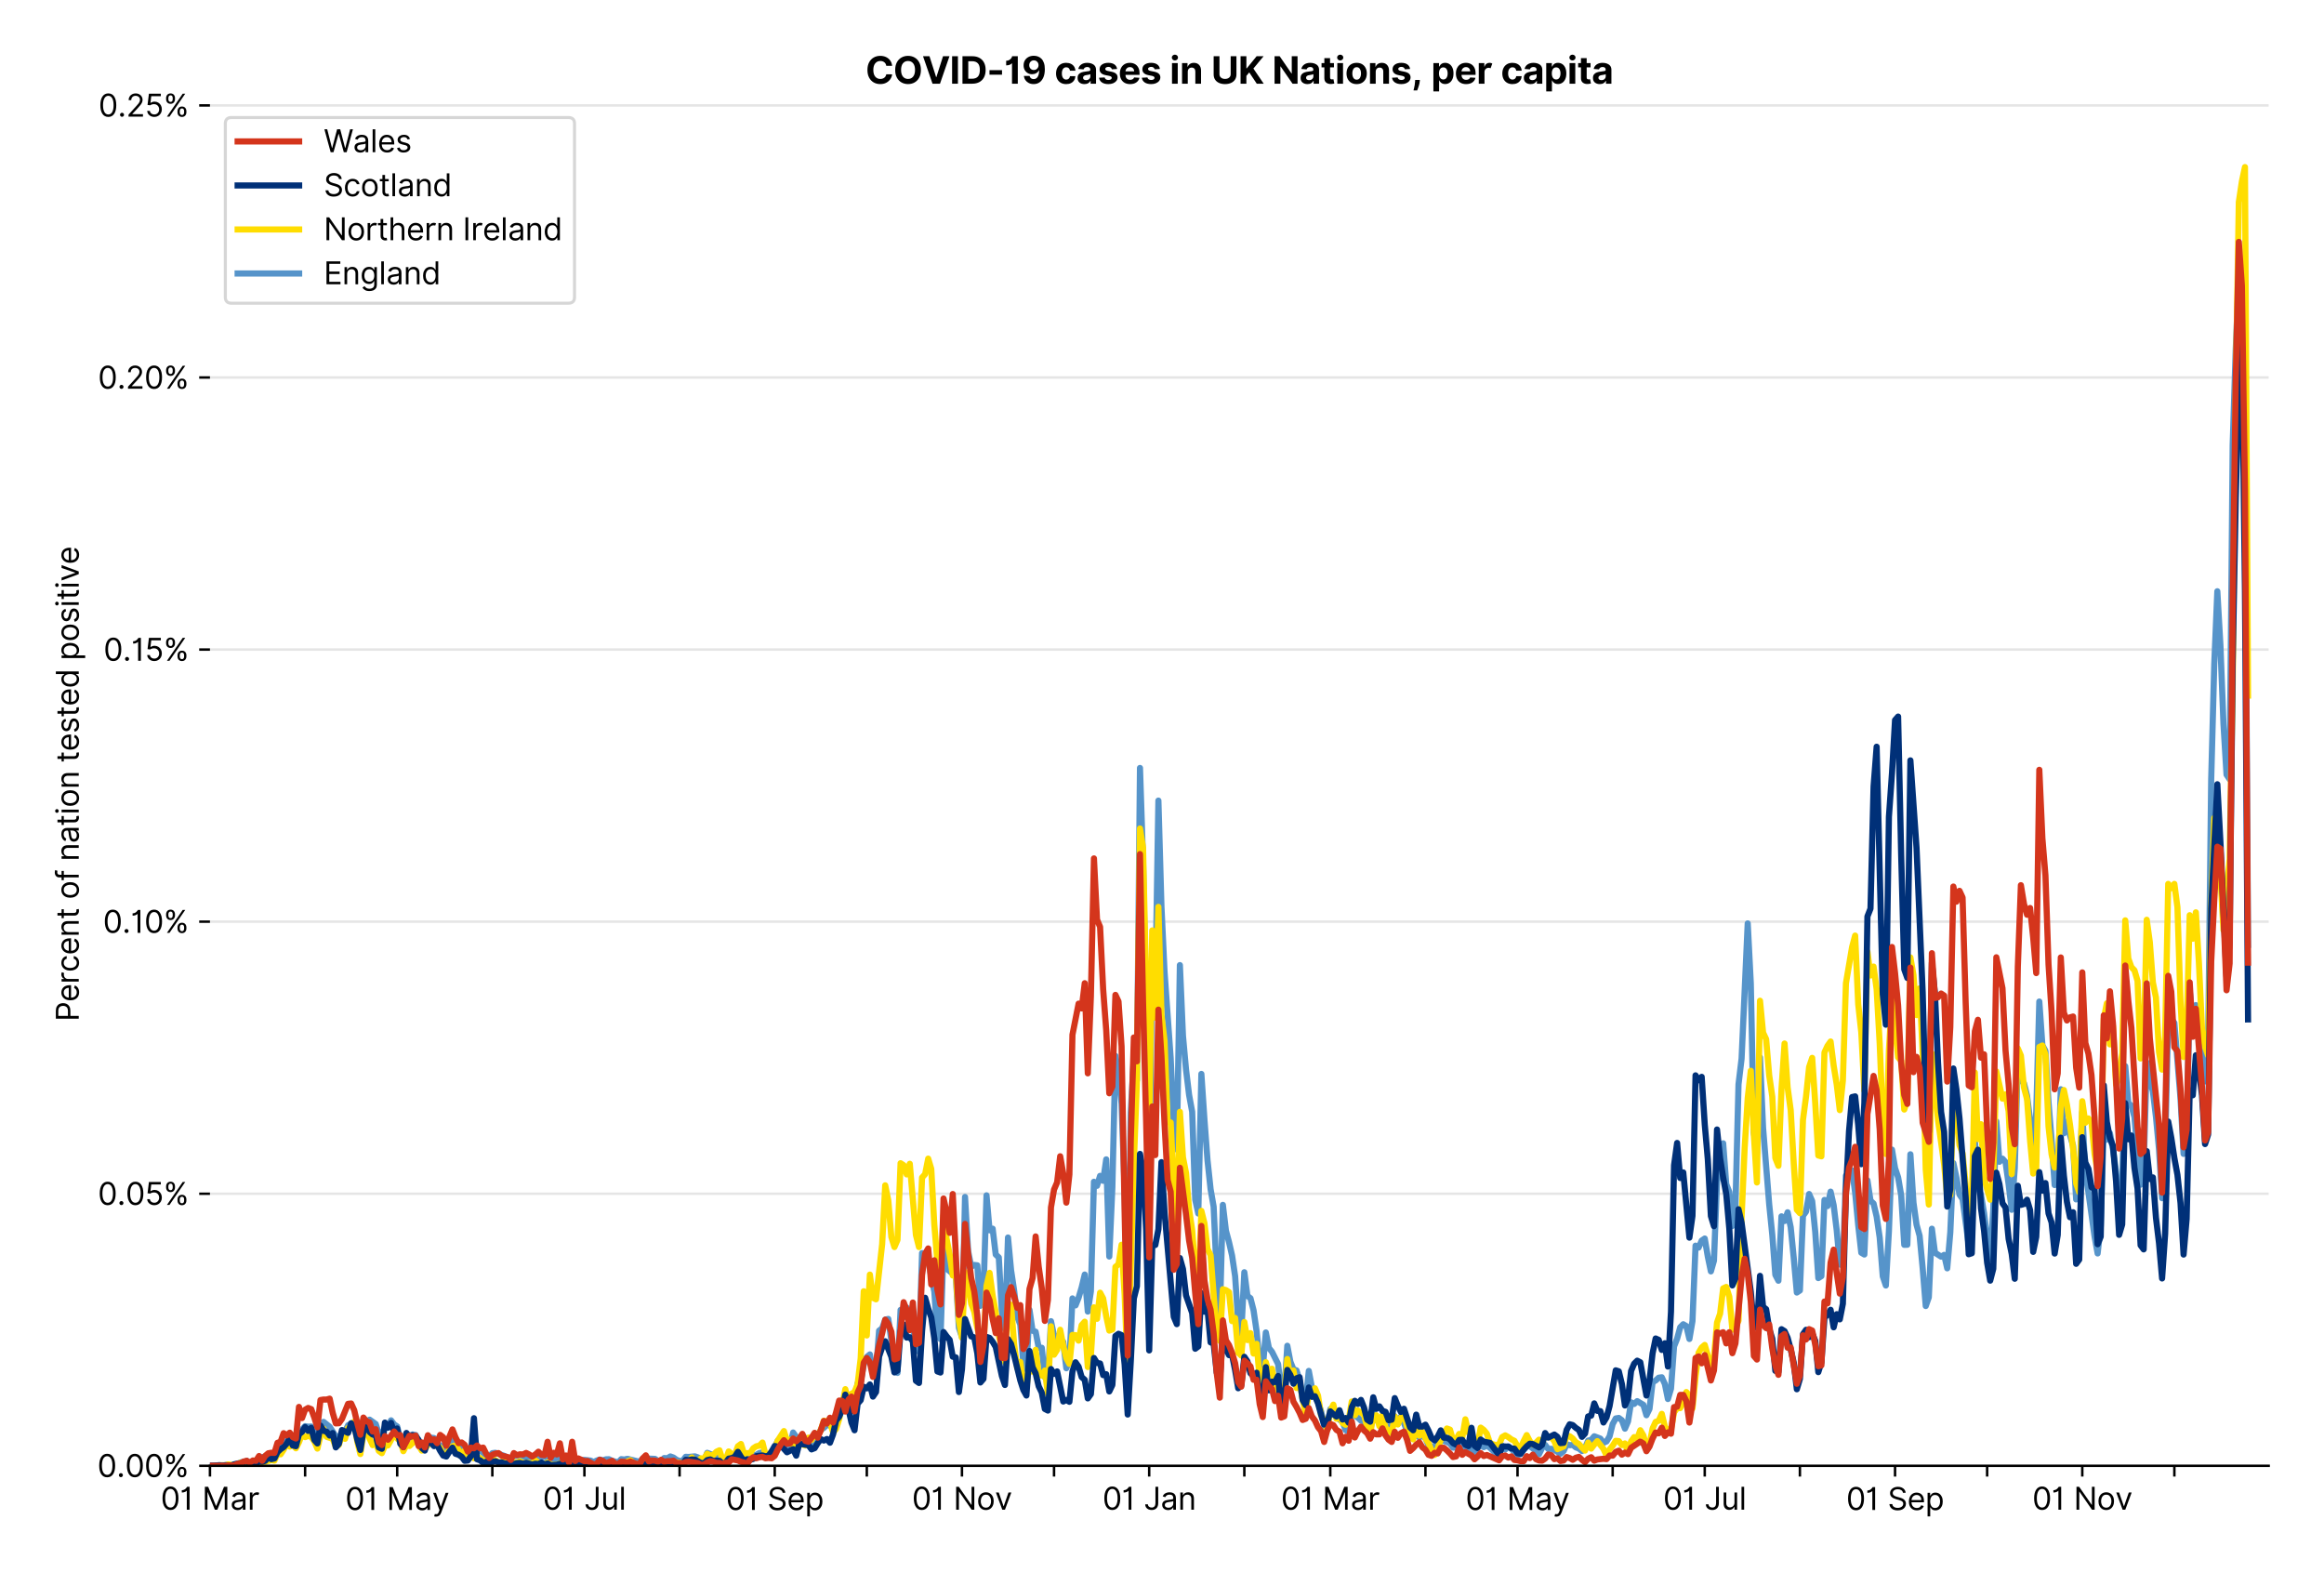 <?xml version="1.0" encoding="utf-8" standalone="no"?>
<!DOCTYPE svg PUBLIC "-//W3C//DTD SVG 1.1//EN"
  "http://www.w3.org/Graphics/SVG/1.1/DTD/svg11.dtd">
<svg xmlns:xlink="http://www.w3.org/1999/xlink" viewBox="0 0 755.891 511.234" xmlns="http://www.w3.org/2000/svg" version="1.1">
 <defs>
  <style type="text/css">*{stroke-linejoin: round; stroke-linecap: butt}</style>
 </defs>
 <g id="figure_1">
  <g id="patch_1">
   <path d="M 0 511.234 
L 755.891 511.234 
L 755.891 0 
L 0 0 
z
" style="fill: #ffffff"/>
  </g>
  <g id="axes_1">
   <g id="patch_2">
    <path d="M 68.291 476.745 
L 737.891 476.745 
L 737.891 33.225 
L 68.291 33.225 
z
" style="fill: #ffffff"/>
   </g>
   <g id="matplotlib.axis_1">
    <g id="xtick_1">
     <g id="line2d_1">
      <defs>
       <path id="mbd8cbce32f" d="M 0 0 
L 0 3.5 
" style="stroke: #000000; stroke-width: 0.8"/>
      </defs>
      <g>
       <use xlink:href="#mbd8cbce32f" x="68.291" y="476.745" style="stroke: #000000; stroke-width: 0.8"/>
      </g>
     </g>
     <g id="text_1">
      <!-- 01 Mar -->
      <g transform="translate(52.254 491.018)scale(0.1 -0.1)">
       <defs>
        <path id="Inter-Regular-30" d="M 2000 -64 
Q 1230 -64 806 561 
Q 382 1186 382 2327 
Q 382 3459 809 4088 
Q 1236 4718 2000 4718 
Q 2764 4718 3191 4088 
Q 3618 3459 3618 2327 
Q 3618 1186 3194 561 
Q 2771 -64 2000 -64 
z
M 2000 436 
Q 2509 436 2791 927 
Q 3073 1418 3073 2327 
Q 3073 3234 2789 3730 
Q 2505 4227 2000 4227 
Q 1496 4227 1211 3730 
Q 927 3234 927 2327 
Q 927 1418 1210 927 
Q 1493 436 2000 436 
z
" transform="scale(0.016)"/>
        <path id="Inter-Regular-31" d="M 1973 4655 
L 1973 0 
L 1409 0 
L 1409 3836 
L 1373 3836 
Q 1341 3773 1209 3692 
Q 1077 3611 868 3551 
Q 659 3491 391 3491 
L 391 3964 
Q 661 3964 859 4061 
Q 1057 4159 1190 4291 
Q 1323 4423 1392 4529 
Q 1461 4636 1473 4655 
L 1973 4655 
z
" transform="scale(0.016)"/>
        <path id="Inter-Regular-20" transform="scale(0.016)"/>
        <path id="Inter-Regular-4d" d="M 564 4655 
L 1236 4655 
L 2818 791 
L 2873 791 
L 4455 4655 
L 5127 4655 
L 5127 0 
L 4600 0 
L 4600 3536 
L 4555 3536 
L 3100 0 
L 2591 0 
L 1136 3536 
L 1091 3536 
L 1091 0 
L 564 0 
L 564 4655 
z
" transform="scale(0.016)"/>
        <path id="Inter-Regular-61" d="M 1518 -82 
Q 1186 -82 916 44 
Q 646 170 486 410 
Q 327 650 327 991 
Q 327 1291 445 1478 
Q 564 1666 761 1773 
Q 959 1880 1199 1933 
Q 1439 1986 1682 2018 
Q 2000 2059 2199 2080 
Q 2398 2102 2490 2154 
Q 2582 2207 2582 2336 
L 2582 2355 
Q 2582 2691 2399 2877 
Q 2216 3064 1846 3064 
Q 1461 3064 1243 2895 
Q 1025 2727 936 2536 
L 427 2718 
Q 564 3036 792 3214 
Q 1021 3393 1292 3464 
Q 1564 3536 1827 3536 
Q 1996 3536 2215 3496 
Q 2434 3457 2640 3334 
Q 2846 3211 2982 2963 
Q 3118 2716 3118 2300 
L 3118 0 
L 2582 0 
L 2582 473 
L 2555 473 
Q 2500 359 2373 229 
Q 2246 100 2034 9 
Q 1823 -82 1518 -82 
z
M 1600 400 
Q 1918 400 2137 525 
Q 2357 650 2469 847 
Q 2582 1045 2582 1264 
L 2582 1755 
Q 2548 1714 2433 1681 
Q 2318 1648 2169 1624 
Q 2021 1600 1881 1583 
Q 1741 1566 1655 1555 
Q 1446 1527 1265 1467 
Q 1084 1407 974 1287 
Q 864 1168 864 964 
Q 864 684 1072 542 
Q 1280 400 1600 400 
z
" transform="scale(0.016)"/>
        <path id="Inter-Regular-72" d="M 491 0 
L 491 3491 
L 1009 3491 
L 1009 2964 
L 1046 2964 
Q 1139 3223 1389 3384 
Q 1639 3545 1955 3545 
Q 2100 3545 2209 3511 
Q 2318 3477 2400 3418 
L 2218 2964 
Q 2161 2993 2085 3010 
Q 2009 3027 1909 3027 
Q 1527 3027 1277 2794 
Q 1027 2561 1027 2209 
L 1027 0 
L 491 0 
z
" transform="scale(0.016)"/>
       </defs>
       <use xlink:href="#Inter-Regular-30"/>
       <use xlink:href="#Inter-Regular-31" x="62.5"/>
       <use xlink:href="#Inter-Regular-20" x="106.676"/>
       <use xlink:href="#Inter-Regular-4d" x="134.801"/>
       <use xlink:href="#Inter-Regular-61" x="225.994"/>
       <use xlink:href="#Inter-Regular-72" x="282.386"/>
      </g>
     </g>
    </g>
    <g id="xtick_2">
     <g id="line2d_2">
      <g>
       <use xlink:href="#mbd8cbce32f" x="99.239" y="476.745" style="stroke: #000000; stroke-width: 0.8"/>
      </g>
     </g>
    </g>
    <g id="xtick_3">
     <g id="line2d_3">
      <g>
       <use xlink:href="#mbd8cbce32f" x="129.189" y="476.745" style="stroke: #000000; stroke-width: 0.8"/>
      </g>
     </g>
     <g id="text_2">
      <!-- 01 May -->
      <g transform="translate(112.286 491.117)scale(0.1 -0.1)">
       <defs>
        <path id="Inter-Regular-79" d="M 818 -1355 
Q 682 -1355 575 -1333 
Q 468 -1311 427 -1291 
L 564 -818 
Q 857 -893 1053 -814 
Q 1250 -736 1391 -345 
L 1509 -18 
L 218 3491 
L 800 3491 
L 1764 709 
L 1800 709 
L 2764 3491 
L 3346 3491 
L 1846 -564 
Q 1550 -1355 818 -1355 
z
" transform="scale(0.016)"/>
       </defs>
       <use xlink:href="#Inter-Regular-30"/>
       <use xlink:href="#Inter-Regular-31" x="62.5"/>
       <use xlink:href="#Inter-Regular-20" x="106.676"/>
       <use xlink:href="#Inter-Regular-4d" x="134.801"/>
       <use xlink:href="#Inter-Regular-61" x="225.994"/>
       <use xlink:href="#Inter-Regular-79" x="282.386"/>
      </g>
     </g>
    </g>
    <g id="xtick_4">
     <g id="line2d_4">
      <g>
       <use xlink:href="#mbd8cbce32f" x="160.137" y="476.745" style="stroke: #000000; stroke-width: 0.8"/>
      </g>
     </g>
    </g>
    <g id="xtick_5">
     <g id="line2d_5">
      <g>
       <use xlink:href="#mbd8cbce32f" x="190.087" y="476.745" style="stroke: #000000; stroke-width: 0.8"/>
      </g>
     </g>
     <g id="text_3">
      <!-- 01 Jul -->
      <g transform="translate(176.543 491.018)scale(0.1 -0.1)">
       <defs>
        <path id="Inter-Regular-4a" d="M 2346 4655 
L 2909 4655 
L 2909 1327 
Q 2909 657 2549 296 
Q 2189 -64 1582 -64 
Q 1200 -64 902 76 
Q 605 216 434 475 
Q 264 734 264 1091 
L 818 1091 
Q 818 795 1034 615 
Q 1250 436 1582 436 
Q 1948 436 2147 664 
Q 2346 893 2346 1327 
L 2346 4655 
z
" transform="scale(0.016)"/>
        <path id="Inter-Regular-75" d="M 2691 1427 
L 2691 3491 
L 3227 3491 
L 3227 0 
L 2691 0 
L 2691 591 
L 2655 591 
Q 2532 325 2273 140 
Q 2014 -45 1618 -45 
Q 1127 -45 809 280 
Q 491 605 491 1273 
L 491 3491 
L 1027 3491 
L 1027 1309 
Q 1027 927 1242 700 
Q 1457 473 1791 473 
Q 1991 473 2199 575 
Q 2407 677 2549 888 
Q 2691 1100 2691 1427 
z
" transform="scale(0.016)"/>
        <path id="Inter-Regular-6c" d="M 1027 4655 
L 1027 0 
L 491 0 
L 491 4655 
L 1027 4655 
z
" transform="scale(0.016)"/>
       </defs>
       <use xlink:href="#Inter-Regular-30"/>
       <use xlink:href="#Inter-Regular-31" x="62.5"/>
       <use xlink:href="#Inter-Regular-20" x="106.676"/>
       <use xlink:href="#Inter-Regular-4a" x="134.801"/>
       <use xlink:href="#Inter-Regular-75" x="189.063"/>
       <use xlink:href="#Inter-Regular-6c" x="247.159"/>
      </g>
     </g>
    </g>
    <g id="xtick_6">
     <g id="line2d_6">
      <g>
       <use xlink:href="#mbd8cbce32f" x="221.035" y="476.745" style="stroke: #000000; stroke-width: 0.8"/>
      </g>
     </g>
    </g>
    <g id="xtick_7">
     <g id="line2d_7">
      <g>
       <use xlink:href="#mbd8cbce32f" x="251.983" y="476.745" style="stroke: #000000; stroke-width: 0.8"/>
      </g>
     </g>
     <g id="text_4">
      <!-- 01 Sep -->
      <g transform="translate(236.096 491.117)scale(0.1 -0.1)">
       <defs>
        <path id="Inter-Regular-53" d="M 3109 3491 
Q 3068 3836 2777 4027 
Q 2486 4218 2064 4218 
Q 1600 4218 1318 3999 
Q 1036 3780 1036 3445 
Q 1036 3195 1189 3042 
Q 1343 2889 1553 2803 
Q 1764 2718 1936 2673 
L 2409 2545 
Q 2591 2498 2815 2414 
Q 3039 2330 3244 2185 
Q 3450 2041 3584 1816 
Q 3718 1591 3718 1264 
Q 3718 886 3521 581 
Q 3325 277 2949 97 
Q 2573 -82 2036 -82 
Q 1286 -82 845 272 
Q 405 627 364 1200 
L 946 1200 
Q 968 936 1124 764 
Q 1280 593 1519 510 
Q 1759 427 2036 427 
Q 2359 427 2616 533 
Q 2873 639 3023 828 
Q 3173 1018 3173 1273 
Q 3173 1505 3043 1650 
Q 2914 1795 2702 1886 
Q 2491 1977 2246 2045 
L 1673 2209 
Q 1127 2366 809 2657 
Q 491 2948 491 3418 
Q 491 3809 703 4101 
Q 916 4393 1276 4555 
Q 1636 4718 2082 4718 
Q 2532 4718 2882 4558 
Q 3232 4398 3437 4120 
Q 3643 3843 3655 3491 
L 3109 3491 
z
" transform="scale(0.016)"/>
        <path id="Inter-Regular-65" d="M 1955 -73 
Q 1450 -73 1085 151 
Q 721 375 524 778 
Q 327 1182 327 1718 
Q 327 2255 524 2665 
Q 721 3075 1074 3305 
Q 1427 3536 1900 3536 
Q 2173 3536 2439 3445 
Q 2705 3355 2923 3151 
Q 3141 2948 3270 2614 
Q 3400 2280 3400 1791 
L 3400 1564 
L 866 1564 
Q 884 1005 1183 707 
Q 1482 409 1955 409 
Q 2271 409 2498 545 
Q 2725 682 2827 955 
L 3346 809 
Q 3223 414 2854 170 
Q 2486 -73 1955 -73 
z
M 866 2027 
L 2855 2027 
Q 2855 2470 2595 2762 
Q 2336 3055 1900 3055 
Q 1593 3055 1368 2911 
Q 1143 2768 1013 2533 
Q 884 2298 866 2027 
z
" transform="scale(0.016)"/>
        <path id="Inter-Regular-70" d="M 491 -1309 
L 491 3491 
L 1009 3491 
L 1009 2936 
L 1073 2936 
Q 1132 3027 1237 3169 
Q 1343 3311 1542 3423 
Q 1741 3536 2082 3536 
Q 2523 3536 2859 3315 
Q 3196 3095 3384 2690 
Q 3573 2286 3573 1736 
Q 3573 1182 3384 776 
Q 3196 370 2861 148 
Q 2527 -73 2091 -73 
Q 1755 -73 1552 39 
Q 1350 152 1241 296 
Q 1132 441 1073 536 
L 1027 536 
L 1027 -1309 
L 491 -1309 
z
M 1018 1745 
Q 1018 1152 1276 780 
Q 1534 409 2018 409 
Q 2355 409 2581 587 
Q 2807 766 2921 1069 
Q 3036 1373 3036 1745 
Q 3036 2114 2923 2410 
Q 2811 2707 2585 2881 
Q 2359 3055 2018 3055 
Q 1527 3055 1272 2693 
Q 1018 2332 1018 1745 
z
" transform="scale(0.016)"/>
       </defs>
       <use xlink:href="#Inter-Regular-30"/>
       <use xlink:href="#Inter-Regular-31" x="62.5"/>
       <use xlink:href="#Inter-Regular-20" x="106.676"/>
       <use xlink:href="#Inter-Regular-53" x="134.801"/>
       <use xlink:href="#Inter-Regular-65" x="198.58"/>
       <use xlink:href="#Inter-Regular-70" x="256.818"/>
      </g>
     </g>
    </g>
    <g id="xtick_8">
     <g id="line2d_8">
      <g>
       <use xlink:href="#mbd8cbce32f" x="281.933" y="476.745" style="stroke: #000000; stroke-width: 0.8"/>
      </g>
     </g>
    </g>
    <g id="xtick_9">
     <g id="line2d_9">
      <g>
       <use xlink:href="#mbd8cbce32f" x="312.881" y="476.745" style="stroke: #000000; stroke-width: 0.8"/>
      </g>
     </g>
     <g id="text_5">
      <!-- 01 Nov -->
      <g transform="translate(296.61 491.018)scale(0.1 -0.1)">
       <defs>
        <path id="Inter-Regular-4e" d="M 4255 4655 
L 4255 0 
L 3709 0 
L 1173 3655 
L 1127 3655 
L 1127 0 
L 564 0 
L 564 4655 
L 1109 4655 
L 3655 991 
L 3700 991 
L 3700 4655 
L 4255 4655 
z
" transform="scale(0.016)"/>
        <path id="Inter-Regular-6f" d="M 1909 -73 
Q 1436 -73 1080 152 
Q 725 377 526 781 
Q 327 1186 327 1727 
Q 327 2273 526 2679 
Q 725 3086 1080 3311 
Q 1436 3536 1909 3536 
Q 2382 3536 2737 3311 
Q 3093 3086 3292 2679 
Q 3491 2273 3491 1727 
Q 3491 1186 3292 781 
Q 3093 377 2737 152 
Q 2382 -73 1909 -73 
z
M 1909 409 
Q 2268 409 2500 593 
Q 2732 777 2843 1077 
Q 2955 1377 2955 1727 
Q 2955 2077 2843 2379 
Q 2732 2682 2500 2868 
Q 2268 3055 1909 3055 
Q 1550 3055 1318 2868 
Q 1086 2682 975 2379 
Q 864 2077 864 1727 
Q 864 1377 975 1077 
Q 1086 777 1318 593 
Q 1550 409 1909 409 
z
" transform="scale(0.016)"/>
        <path id="Inter-Regular-76" d="M 3346 3491 
L 2055 0 
L 1509 0 
L 218 3491 
L 800 3491 
L 1764 709 
L 1800 709 
L 2764 3491 
L 3346 3491 
z
" transform="scale(0.016)"/>
       </defs>
       <use xlink:href="#Inter-Regular-30"/>
       <use xlink:href="#Inter-Regular-31" x="62.5"/>
       <use xlink:href="#Inter-Regular-20" x="106.676"/>
       <use xlink:href="#Inter-Regular-4e" x="134.801"/>
       <use xlink:href="#Inter-Regular-6f" x="210.085"/>
       <use xlink:href="#Inter-Regular-76" x="269.744"/>
      </g>
     </g>
    </g>
    <g id="xtick_10">
     <g id="line2d_10">
      <g>
       <use xlink:href="#mbd8cbce32f" x="342.831" y="476.745" style="stroke: #000000; stroke-width: 0.8"/>
      </g>
     </g>
    </g>
    <g id="xtick_11">
     <g id="line2d_11">
      <g>
       <use xlink:href="#mbd8cbce32f" x="373.779" y="476.745" style="stroke: #000000; stroke-width: 0.8"/>
      </g>
     </g>
     <g id="text_6">
      <!-- 01 Jan -->
      <g transform="translate(358.58 491.018)scale(0.1 -0.1)">
       <defs>
        <path id="Inter-Regular-6e" d="M 1027 2100 
L 1027 0 
L 491 0 
L 491 3491 
L 1009 3491 
L 1009 2945 
L 1055 2945 
Q 1177 3211 1427 3373 
Q 1677 3536 2073 3536 
Q 2602 3536 2928 3211 
Q 3255 2886 3255 2218 
L 3255 0 
L 2718 0 
L 2718 2182 
Q 2718 2593 2504 2824 
Q 2291 3055 1918 3055 
Q 1534 3055 1280 2806 
Q 1027 2557 1027 2100 
z
" transform="scale(0.016)"/>
       </defs>
       <use xlink:href="#Inter-Regular-30"/>
       <use xlink:href="#Inter-Regular-31" x="62.5"/>
       <use xlink:href="#Inter-Regular-20" x="106.676"/>
       <use xlink:href="#Inter-Regular-4a" x="134.801"/>
       <use xlink:href="#Inter-Regular-61" x="189.063"/>
       <use xlink:href="#Inter-Regular-6e" x="245.455"/>
      </g>
     </g>
    </g>
    <g id="xtick_12">
     <g id="line2d_12">
      <g>
       <use xlink:href="#mbd8cbce32f" x="404.728" y="476.745" style="stroke: #000000; stroke-width: 0.8"/>
      </g>
     </g>
    </g>
    <g id="xtick_13">
     <g id="line2d_13">
      <g>
       <use xlink:href="#mbd8cbce32f" x="432.681" y="476.745" style="stroke: #000000; stroke-width: 0.8"/>
      </g>
     </g>
     <g id="text_7">
      <!-- 01 Mar -->
      <g transform="translate(416.644 491.018)scale(0.1 -0.1)">
       <use xlink:href="#Inter-Regular-30"/>
       <use xlink:href="#Inter-Regular-31" x="62.5"/>
       <use xlink:href="#Inter-Regular-20" x="106.676"/>
       <use xlink:href="#Inter-Regular-4d" x="134.801"/>
       <use xlink:href="#Inter-Regular-61" x="225.994"/>
       <use xlink:href="#Inter-Regular-72" x="282.386"/>
      </g>
     </g>
    </g>
    <g id="xtick_14">
     <g id="line2d_14">
      <g>
       <use xlink:href="#mbd8cbce32f" x="463.629" y="476.745" style="stroke: #000000; stroke-width: 0.8"/>
      </g>
     </g>
    </g>
    <g id="xtick_15">
     <g id="line2d_15">
      <g>
       <use xlink:href="#mbd8cbce32f" x="493.579" y="476.745" style="stroke: #000000; stroke-width: 0.8"/>
      </g>
     </g>
     <g id="text_8">
      <!-- 01 May -->
      <g transform="translate(476.676 491.117)scale(0.1 -0.1)">
       <use xlink:href="#Inter-Regular-30"/>
       <use xlink:href="#Inter-Regular-31" x="62.5"/>
       <use xlink:href="#Inter-Regular-20" x="106.676"/>
       <use xlink:href="#Inter-Regular-4d" x="134.801"/>
       <use xlink:href="#Inter-Regular-61" x="225.994"/>
       <use xlink:href="#Inter-Regular-79" x="282.386"/>
      </g>
     </g>
    </g>
    <g id="xtick_16">
     <g id="line2d_16">
      <g>
       <use xlink:href="#mbd8cbce32f" x="524.527" y="476.745" style="stroke: #000000; stroke-width: 0.8"/>
      </g>
     </g>
    </g>
    <g id="xtick_17">
     <g id="line2d_17">
      <g>
       <use xlink:href="#mbd8cbce32f" x="554.477" y="476.745" style="stroke: #000000; stroke-width: 0.8"/>
      </g>
     </g>
     <g id="text_9">
      <!-- 01 Jul -->
      <g transform="translate(540.933 491.018)scale(0.1 -0.1)">
       <use xlink:href="#Inter-Regular-30"/>
       <use xlink:href="#Inter-Regular-31" x="62.5"/>
       <use xlink:href="#Inter-Regular-20" x="106.676"/>
       <use xlink:href="#Inter-Regular-4a" x="134.801"/>
       <use xlink:href="#Inter-Regular-75" x="189.063"/>
       <use xlink:href="#Inter-Regular-6c" x="247.159"/>
      </g>
     </g>
    </g>
    <g id="xtick_18">
     <g id="line2d_18">
      <g>
       <use xlink:href="#mbd8cbce32f" x="585.425" y="476.745" style="stroke: #000000; stroke-width: 0.8"/>
      </g>
     </g>
    </g>
    <g id="xtick_19">
     <g id="line2d_19">
      <g>
       <use xlink:href="#mbd8cbce32f" x="616.374" y="476.745" style="stroke: #000000; stroke-width: 0.8"/>
      </g>
     </g>
     <g id="text_10">
      <!-- 01 Sep -->
      <g transform="translate(600.486 491.117)scale(0.1 -0.1)">
       <use xlink:href="#Inter-Regular-30"/>
       <use xlink:href="#Inter-Regular-31" x="62.5"/>
       <use xlink:href="#Inter-Regular-20" x="106.676"/>
       <use xlink:href="#Inter-Regular-53" x="134.801"/>
       <use xlink:href="#Inter-Regular-65" x="198.58"/>
       <use xlink:href="#Inter-Regular-70" x="256.818"/>
      </g>
     </g>
    </g>
    <g id="xtick_20">
     <g id="line2d_20">
      <g>
       <use xlink:href="#mbd8cbce32f" x="646.323" y="476.745" style="stroke: #000000; stroke-width: 0.8"/>
      </g>
     </g>
    </g>
    <g id="xtick_21">
     <g id="line2d_21">
      <g>
       <use xlink:href="#mbd8cbce32f" x="677.272" y="476.745" style="stroke: #000000; stroke-width: 0.8"/>
      </g>
     </g>
     <g id="text_11">
      <!-- 01 Nov -->
      <g transform="translate(661.001 491.018)scale(0.1 -0.1)">
       <use xlink:href="#Inter-Regular-30"/>
       <use xlink:href="#Inter-Regular-31" x="62.5"/>
       <use xlink:href="#Inter-Regular-20" x="106.676"/>
       <use xlink:href="#Inter-Regular-4e" x="134.801"/>
       <use xlink:href="#Inter-Regular-6f" x="210.085"/>
       <use xlink:href="#Inter-Regular-76" x="269.744"/>
      </g>
     </g>
    </g>
    <g id="xtick_22">
     <g id="line2d_22">
      <g>
       <use xlink:href="#mbd8cbce32f" x="707.222" y="476.745" style="stroke: #000000; stroke-width: 0.8"/>
      </g>
     </g>
    </g>
   </g>
   <g id="matplotlib.axis_2">
    <g id="ytick_1">
     <g id="line2d_23">
      <path d="M 68.291 476.745 
L 737.891 476.745 
" clip-path="url(#p82debfcbc3)" style="fill: none; stroke: #e5e5e5; stroke-width: 0.8; stroke-linecap: square"/>
     </g>
     <g id="line2d_24">
      <defs>
       <path id="m7505ca6bb4" d="M 0 0 
L -3.5 0 
" style="stroke: #000000; stroke-width: 0.8"/>
      </defs>
      <g>
       <use xlink:href="#m7505ca6bb4" x="68.291" y="476.745" style="stroke: #000000; stroke-width: 0.8"/>
      </g>
     </g>
     <g id="text_12">
      <!-- 0.00% -->
      <g transform="translate(31.659 480.382)scale(0.1 -0.1)">
       <defs>
        <path id="Inter-Regular-2e" d="M 882 -36 
Q 714 -36 593 84 
Q 473 205 473 373 
Q 473 541 593 661 
Q 714 782 882 782 
Q 1050 782 1170 661 
Q 1291 541 1291 373 
Q 1291 205 1170 84 
Q 1050 -36 882 -36 
z
" transform="scale(0.016)"/>
        <path id="Inter-Regular-25" d="M 2855 873 
L 2855 1118 
Q 2855 1373 2960 1585 
Q 3066 1798 3269 1926 
Q 3473 2055 3764 2055 
Q 4059 2055 4259 1926 
Q 4459 1798 4561 1585 
Q 4664 1373 4664 1118 
L 4664 873 
Q 4664 618 4560 405 
Q 4457 193 4256 64 
Q 4055 -64 3764 -64 
Q 3468 -64 3266 64 
Q 3064 193 2959 405 
Q 2855 618 2855 873 
z
M 536 3536 
L 536 3782 
Q 536 4036 642 4248 
Q 748 4461 951 4589 
Q 1155 4718 1446 4718 
Q 1741 4718 1941 4589 
Q 2141 4461 2243 4248 
Q 2346 4036 2346 3782 
L 2346 3536 
Q 2346 3282 2242 3069 
Q 2139 2857 1937 2728 
Q 1736 2600 1446 2600 
Q 1150 2600 948 2728 
Q 746 2857 641 3069 
Q 536 3282 536 3536 
z
M 709 0 
L 3909 4655 
L 4427 4655 
L 1227 0 
L 709 0 
z
M 3318 1118 
L 3318 873 
Q 3318 661 3418 494 
Q 3518 327 3764 327 
Q 4002 327 4101 494 
Q 4200 661 4200 873 
L 4200 1118 
Q 4200 1330 4104 1497 
Q 4009 1664 3764 1664 
Q 3525 1664 3421 1497 
Q 3318 1330 3318 1118 
z
M 1000 3782 
L 1000 3536 
Q 1000 3325 1100 3158 
Q 1200 2991 1446 2991 
Q 1684 2991 1783 3158 
Q 1882 3325 1882 3536 
L 1882 3782 
Q 1882 3993 1786 4160 
Q 1691 4327 1446 4327 
Q 1207 4327 1103 4160 
Q 1000 3993 1000 3782 
z
" transform="scale(0.016)"/>
       </defs>
       <use xlink:href="#Inter-Regular-30"/>
       <use xlink:href="#Inter-Regular-2e" x="62.5"/>
       <use xlink:href="#Inter-Regular-30" x="90.057"/>
       <use xlink:href="#Inter-Regular-30" x="152.557"/>
       <use xlink:href="#Inter-Regular-25" x="215.057"/>
      </g>
     </g>
    </g>
    <g id="ytick_2">
     <g id="line2d_25">
      <path d="M 68.291 388.254 
L 737.891 388.254 
" clip-path="url(#p82debfcbc3)" style="fill: none; stroke: #e5e5e5; stroke-width: 0.8; stroke-linecap: square"/>
     </g>
     <g id="line2d_26">
      <g>
       <use xlink:href="#m7505ca6bb4" x="68.291" y="388.254" style="stroke: #000000; stroke-width: 0.8"/>
      </g>
     </g>
     <g id="text_13">
      <!-- 0.05% -->
      <g transform="translate(31.83 391.891)scale(0.1 -0.1)">
       <defs>
        <path id="Inter-Regular-35" d="M 1936 -64 
Q 1536 -64 1216 95 
Q 896 255 702 532 
Q 509 809 491 1164 
L 1036 1164 
Q 1068 848 1324 642 
Q 1580 436 1936 436 
Q 2223 436 2447 570 
Q 2671 705 2799 940 
Q 2927 1175 2927 1473 
Q 2927 1777 2794 2017 
Q 2661 2257 2429 2395 
Q 2198 2534 1900 2536 
Q 1686 2539 1461 2472 
Q 1236 2405 1091 2300 
L 564 2364 
L 846 4655 
L 3264 4655 
L 3264 4155 
L 1318 4155 
L 1155 2782 
L 1182 2782 
Q 1325 2895 1541 2970 
Q 1757 3045 1991 3045 
Q 2418 3045 2753 2842 
Q 3089 2639 3281 2286 
Q 3473 1934 3473 1482 
Q 3473 1036 3274 687 
Q 3075 339 2727 137 
Q 2380 -64 1936 -64 
z
" transform="scale(0.016)"/>
       </defs>
       <use xlink:href="#Inter-Regular-30"/>
       <use xlink:href="#Inter-Regular-2e" x="62.5"/>
       <use xlink:href="#Inter-Regular-30" x="90.057"/>
       <use xlink:href="#Inter-Regular-35" x="152.557"/>
       <use xlink:href="#Inter-Regular-25" x="213.352"/>
      </g>
     </g>
    </g>
    <g id="ytick_3">
     <g id="line2d_27">
      <path d="M 68.291 299.764 
L 737.891 299.764 
" clip-path="url(#p82debfcbc3)" style="fill: none; stroke: #e5e5e5; stroke-width: 0.8; stroke-linecap: square"/>
     </g>
     <g id="line2d_28">
      <g>
       <use xlink:href="#m7505ca6bb4" x="68.291" y="299.764" style="stroke: #000000; stroke-width: 0.8"/>
      </g>
     </g>
     <g id="text_14">
      <!-- 0.10% -->
      <g transform="translate(33.492 303.4)scale(0.1 -0.1)">
       <use xlink:href="#Inter-Regular-30"/>
       <use xlink:href="#Inter-Regular-2e" x="62.5"/>
       <use xlink:href="#Inter-Regular-31" x="90.057"/>
       <use xlink:href="#Inter-Regular-30" x="134.233"/>
       <use xlink:href="#Inter-Regular-25" x="196.733"/>
      </g>
     </g>
    </g>
    <g id="ytick_4">
     <g id="line2d_29">
      <path d="M 68.291 211.273 
L 737.891 211.273 
" clip-path="url(#p82debfcbc3)" style="fill: none; stroke: #e5e5e5; stroke-width: 0.8; stroke-linecap: square"/>
     </g>
     <g id="line2d_30">
      <g>
       <use xlink:href="#m7505ca6bb4" x="68.291" y="211.273" style="stroke: #000000; stroke-width: 0.8"/>
      </g>
     </g>
     <g id="text_15">
      <!-- 0.15% -->
      <g transform="translate(33.663 214.91)scale(0.1 -0.1)">
       <use xlink:href="#Inter-Regular-30"/>
       <use xlink:href="#Inter-Regular-2e" x="62.5"/>
       <use xlink:href="#Inter-Regular-31" x="90.057"/>
       <use xlink:href="#Inter-Regular-35" x="134.233"/>
       <use xlink:href="#Inter-Regular-25" x="195.028"/>
      </g>
     </g>
    </g>
    <g id="ytick_5">
     <g id="line2d_31">
      <path d="M 68.291 122.782 
L 737.891 122.782 
" clip-path="url(#p82debfcbc3)" style="fill: none; stroke: #e5e5e5; stroke-width: 0.8; stroke-linecap: square"/>
     </g>
     <g id="line2d_32">
      <g>
       <use xlink:href="#m7505ca6bb4" x="68.291" y="122.782" style="stroke: #000000; stroke-width: 0.8"/>
      </g>
     </g>
     <g id="text_16">
      <!-- 0.20% -->
      <g transform="translate(31.858 126.419)scale(0.1 -0.1)">
       <defs>
        <path id="Inter-Regular-32" d="M 482 0 
L 482 409 
L 2018 2091 
Q 2289 2386 2464 2605 
Q 2639 2825 2724 3019 
Q 2809 3214 2809 3427 
Q 2809 3795 2553 4011 
Q 2298 4227 1918 4227 
Q 1514 4227 1275 3985 
Q 1036 3743 1036 3345 
L 500 3345 
Q 500 3755 688 4064 
Q 877 4373 1203 4545 
Q 1530 4718 1936 4718 
Q 2346 4718 2661 4545 
Q 2977 4373 3156 4079 
Q 3336 3786 3336 3427 
Q 3336 3170 3244 2926 
Q 3152 2682 2926 2383 
Q 2700 2084 2300 1655 
L 1255 536 
L 1255 500 
L 3418 500 
L 3418 0 
L 482 0 
z
" transform="scale(0.016)"/>
       </defs>
       <use xlink:href="#Inter-Regular-30"/>
       <use xlink:href="#Inter-Regular-2e" x="62.5"/>
       <use xlink:href="#Inter-Regular-32" x="90.057"/>
       <use xlink:href="#Inter-Regular-30" x="150.568"/>
       <use xlink:href="#Inter-Regular-25" x="213.068"/>
      </g>
     </g>
    </g>
    <g id="ytick_6">
     <g id="line2d_33">
      <path d="M 68.291 34.292 
L 737.891 34.292 
" clip-path="url(#p82debfcbc3)" style="fill: none; stroke: #e5e5e5; stroke-width: 0.8; stroke-linecap: square"/>
     </g>
     <g id="line2d_34">
      <g>
       <use xlink:href="#m7505ca6bb4" x="68.291" y="34.292" style="stroke: #000000; stroke-width: 0.8"/>
      </g>
     </g>
     <g id="text_17">
      <!-- 0.25% -->
      <g transform="translate(32.028 37.928)scale(0.1 -0.1)">
       <use xlink:href="#Inter-Regular-30"/>
       <use xlink:href="#Inter-Regular-2e" x="62.5"/>
       <use xlink:href="#Inter-Regular-32" x="90.057"/>
       <use xlink:href="#Inter-Regular-35" x="150.568"/>
       <use xlink:href="#Inter-Regular-25" x="211.364"/>
      </g>
     </g>
    </g>
    <g id="text_18">
     <!-- Percent of nation tested positive -->
     <g transform="translate(25.614 332.215)rotate(-90)scale(0.1 -0.1)">
      <defs>
       <path id="Inter-Regular-50" d="M 564 0 
L 564 4655 
L 2136 4655 
Q 2684 4655 3033 4458 
Q 3382 4261 3550 3927 
Q 3718 3593 3718 3182 
Q 3718 2770 3551 2434 
Q 3384 2098 3036 1899 
Q 2689 1700 2146 1700 
L 1127 1700 
L 1127 0 
L 564 0 
z
M 1127 2200 
L 2127 2200 
Q 2689 2200 2926 2482 
Q 3164 2764 3164 3182 
Q 3164 3602 2925 3878 
Q 2686 4155 2118 4155 
L 1127 4155 
L 1127 2200 
z
" transform="scale(0.016)"/>
       <path id="Inter-Regular-63" d="M 1909 -73 
Q 1418 -73 1063 159 
Q 709 391 518 798 
Q 327 1205 327 1727 
Q 327 2259 524 2667 
Q 721 3075 1074 3305 
Q 1427 3536 1900 3536 
Q 2268 3536 2563 3400 
Q 2859 3264 3047 3018 
Q 3236 2773 3282 2445 
L 2746 2445 
Q 2684 2684 2474 2869 
Q 2264 3055 1909 3055 
Q 1439 3055 1151 2697 
Q 864 2339 864 1745 
Q 864 1139 1148 774 
Q 1432 409 1909 409 
Q 2223 409 2447 570 
Q 2671 732 2746 1018 
L 3282 1018 
Q 3236 709 3058 462 
Q 2880 216 2588 71 
Q 2296 -73 1909 -73 
z
" transform="scale(0.016)"/>
       <path id="Inter-Regular-74" d="M 2009 3491 
L 2009 3036 
L 1264 3036 
L 1264 1000 
Q 1264 773 1331 660 
Q 1398 548 1503 510 
Q 1609 473 1727 473 
Q 1816 473 1873 483 
Q 1930 493 1964 500 
L 2073 18 
Q 2018 -2 1920 -23 
Q 1823 -45 1673 -45 
Q 1446 -45 1228 52 
Q 1011 150 869 350 
Q 727 550 727 855 
L 727 3036 
L 200 3036 
L 200 3491 
L 727 3491 
L 727 4327 
L 1264 4327 
L 1264 3491 
L 2009 3491 
z
" transform="scale(0.016)"/>
       <path id="Inter-Regular-66" d="M 2046 3491 
L 2046 3036 
L 1264 3036 
L 1264 0 
L 727 0 
L 727 3036 
L 164 3036 
L 164 3491 
L 727 3491 
L 727 3973 
Q 727 4273 868 4473 
Q 1009 4673 1234 4773 
Q 1459 4873 1709 4873 
Q 1907 4873 2032 4841 
Q 2157 4809 2218 4782 
L 2064 4318 
Q 2023 4332 1951 4352 
Q 1880 4373 1764 4373 
Q 1498 4373 1381 4239 
Q 1264 4105 1264 3845 
L 1264 3491 
L 2046 3491 
z
" transform="scale(0.016)"/>
       <path id="Inter-Regular-69" d="M 491 0 
L 491 3491 
L 1027 3491 
L 1027 0 
L 491 0 
z
M 764 4073 
Q 607 4073 494 4179 
Q 382 4286 382 4436 
Q 382 4586 494 4693 
Q 607 4800 764 4800 
Q 921 4800 1033 4693 
Q 1146 4586 1146 4436 
Q 1146 4286 1033 4179 
Q 921 4073 764 4073 
z
" transform="scale(0.016)"/>
       <path id="Inter-Regular-73" d="M 2964 2709 
L 2482 2573 
Q 2411 2755 2245 2914 
Q 2080 3073 1727 3073 
Q 1407 3073 1194 2926 
Q 982 2780 982 2555 
Q 982 2355 1127 2239 
Q 1273 2123 1582 2045 
L 2100 1918 
Q 3027 1691 3027 973 
Q 3027 673 2855 436 
Q 2684 200 2377 63 
Q 2071 -73 1664 -73 
Q 1130 -73 780 159 
Q 430 391 336 836 
L 846 964 
Q 989 400 1655 400 
Q 2030 400 2251 560 
Q 2473 720 2473 945 
Q 2473 1316 1955 1436 
L 1373 1573 
Q 893 1686 669 1926 
Q 446 2166 446 2527 
Q 446 2823 613 3050 
Q 780 3277 1069 3406 
Q 1359 3536 1727 3536 
Q 2246 3536 2542 3309 
Q 2839 3082 2964 2709 
z
" transform="scale(0.016)"/>
       <path id="Inter-Regular-64" d="M 1809 -73 
Q 1373 -73 1039 148 
Q 705 370 516 776 
Q 327 1182 327 1736 
Q 327 2286 516 2690 
Q 705 3095 1041 3315 
Q 1377 3536 1818 3536 
Q 2159 3536 2358 3423 
Q 2557 3311 2662 3169 
Q 2768 3027 2827 2936 
L 2873 2936 
L 2873 4655 
L 3409 4655 
L 3409 0 
L 2891 0 
L 2891 536 
L 2827 536 
Q 2768 441 2659 296 
Q 2550 152 2348 39 
Q 2146 -73 1809 -73 
z
M 1882 409 
Q 2366 409 2624 780 
Q 2882 1152 2882 1745 
Q 2882 2332 2627 2693 
Q 2373 3055 1882 3055 
Q 1541 3055 1315 2881 
Q 1089 2707 976 2410 
Q 864 2114 864 1745 
Q 864 1373 978 1069 
Q 1093 766 1319 587 
Q 1546 409 1882 409 
z
" transform="scale(0.016)"/>
      </defs>
      <use xlink:href="#Inter-Regular-50"/>
      <use xlink:href="#Inter-Regular-65" x="63.494"/>
      <use xlink:href="#Inter-Regular-72" x="121.733"/>
      <use xlink:href="#Inter-Regular-63" x="160.085"/>
      <use xlink:href="#Inter-Regular-65" x="215.909"/>
      <use xlink:href="#Inter-Regular-6e" x="274.148"/>
      <use xlink:href="#Inter-Regular-74" x="332.671"/>
      <use xlink:href="#Inter-Regular-20" x="369.034"/>
      <use xlink:href="#Inter-Regular-6f" x="397.159"/>
      <use xlink:href="#Inter-Regular-66" x="456.818"/>
      <use xlink:href="#Inter-Regular-20" x="492.898"/>
      <use xlink:href="#Inter-Regular-6e" x="521.023"/>
      <use xlink:href="#Inter-Regular-61" x="579.546"/>
      <use xlink:href="#Inter-Regular-74" x="635.938"/>
      <use xlink:href="#Inter-Regular-69" x="672.301"/>
      <use xlink:href="#Inter-Regular-6f" x="696.023"/>
      <use xlink:href="#Inter-Regular-6e" x="755.682"/>
      <use xlink:href="#Inter-Regular-20" x="814.205"/>
      <use xlink:href="#Inter-Regular-74" x="842.33"/>
      <use xlink:href="#Inter-Regular-65" x="878.693"/>
      <use xlink:href="#Inter-Regular-73" x="936.932"/>
      <use xlink:href="#Inter-Regular-74" x="989.205"/>
      <use xlink:href="#Inter-Regular-65" x="1025.568"/>
      <use xlink:href="#Inter-Regular-64" x="1083.807"/>
      <use xlink:href="#Inter-Regular-20" x="1145.881"/>
      <use xlink:href="#Inter-Regular-70" x="1174.006"/>
      <use xlink:href="#Inter-Regular-6f" x="1234.943"/>
      <use xlink:href="#Inter-Regular-73" x="1294.602"/>
      <use xlink:href="#Inter-Regular-69" x="1346.875"/>
      <use xlink:href="#Inter-Regular-74" x="1370.597"/>
      <use xlink:href="#Inter-Regular-69" x="1406.96"/>
      <use xlink:href="#Inter-Regular-76" x="1430.682"/>
      <use xlink:href="#Inter-Regular-65" x="1486.364"/>
     </g>
    </g>
   </g>
   <g id="line2d_35">
    <path d="M 37.342 476.739 
L 55.312 476.745 
L 68.291 476.682 
L 71.286 476.592 
L 75.279 476.589 
L 77.276 476.031 
L 78.274 475.643 
L 79.272 475.446 
L 80.271 475.518 
L 81.269 475.759 
L 82.267 475.506 
L 84.264 474.614 
L 85.262 473.9 
L 86.261 473.844 
L 87.259 473.352 
L 88.257 473.531 
L 89.256 472.971 
L 90.254 470.451 
L 91.252 470.398 
L 92.251 469.678 
L 93.249 468.595 
L 94.247 468.451 
L 95.246 469.334 
L 96.244 469.121 
L 97.242 465.744 
L 98.241 464.915 
L 99.239 463.86 
L 100.237 464.026 
L 101.236 463.979 
L 102.234 466.179 
L 103.232 467.118 
L 104.23 463.081 
L 105.229 462.461 
L 107.225 464.061 
L 109.222 467.171 
L 110.22 467.553 
L 111.219 466.02 
L 112.217 465.669 
L 113.215 463.554 
L 114.214 463.15 
L 115.212 464.036 
L 116.21 463.904 
L 117.209 465.891 
L 118.207 465.253 
L 119.205 464.302 
L 120.204 461.735 
L 122.2 463.144 
L 123.199 466.198 
L 124.197 466.943 
L 125.195 464.158 
L 126.194 463.901 
L 127.192 461.957 
L 128.19 463.275 
L 129.189 463.964 
L 130.187 468.157 
L 131.185 468.508 
L 132.184 467.847 
L 133.182 466.934 
L 134.18 466.549 
L 135.179 466.721 
L 136.177 468.548 
L 137.175 471.134 
L 138.174 470.483 
L 139.172 467.181 
L 140.17 467.613 
L 141.169 467.719 
L 142.167 469.835 
L 143.165 470.079 
L 144.164 471.209 
L 145.162 471.778 
L 146.16 469.838 
L 147.159 468.667 
L 148.157 469.409 
L 149.155 469.653 
L 151.152 472.676 
L 152.15 472.989 
L 153.149 472.435 
L 154.147 472.204 
L 155.145 471.709 
L 156.144 471.825 
L 157.142 472.454 
L 158.14 473.628 
L 159.139 473.653 
L 160.137 472.639 
L 161.135 472.514 
L 164.13 473.547 
L 165.129 474.47 
L 166.127 474.661 
L 167.125 473.65 
L 168.124 473.446 
L 169.122 473.371 
L 170.12 473.894 
L 171.119 473.797 
L 172.117 474.279 
L 173.115 474.417 
L 174.114 473.813 
L 175.112 473.634 
L 176.11 473.894 
L 177.109 473.794 
L 178.107 474.176 
L 179.105 474.776 
L 180.104 475.033 
L 181.102 474.194 
L 182.1 474.463 
L 183.099 474.473 
L 184.097 474.751 
L 185.095 474.742 
L 186.094 475.168 
L 187.092 475.462 
L 188.09 474.658 
L 189.089 474.955 
L 190.087 474.82 
L 192.084 475.055 
L 193.082 475.531 
L 194.08 475.055 
L 195.078 474.704 
L 196.077 474.989 
L 197.075 474.642 
L 198.073 474.607 
L 199.072 475.114 
L 201.068 475.64 
L 202.067 474.589 
L 203.065 474.711 
L 204.063 474.476 
L 208.057 475.449 
L 209.055 474.388 
L 210.053 474.592 
L 211.052 474.41 
L 213.048 474.498 
L 214.047 475.205 
L 215.045 475.133 
L 216.043 474.216 
L 217.042 474.307 
L 218.04 473.703 
L 219.038 474.066 
L 220.037 474.786 
L 221.035 475.199 
L 222.033 475.143 
L 223.032 473.816 
L 224.03 473.866 
L 226.027 473.672 
L 227.025 474.035 
L 228.023 474.751 
L 229.022 475.008 
L 230.02 472.526 
L 232.017 473.315 
L 233.015 473.547 
L 234.013 473.5 
L 235.012 474.733 
L 236.01 475.086 
L 237.008 473.193 
L 238.007 473.856 
L 240.003 472.933 
L 241.002 473.593 
L 242 474.507 
L 242.998 474.561 
L 243.997 473.196 
L 244.995 473.421 
L 245.993 473.19 
L 246.992 472.592 
L 247.99 472.41 
L 248.988 473.49 
L 249.987 473.694 
L 250.985 472.802 
L 252.982 468.552 
L 253.98 468.417 
L 254.978 468.639 
L 255.977 469.894 
L 256.975 470.31 
L 257.973 465.916 
L 258.972 467.356 
L 259.97 467.829 
L 260.968 467.04 
L 261.967 467.801 
L 262.965 469.841 
L 263.963 471.4 
L 264.962 467.694 
L 265.96 467.234 
L 266.958 465.037 
L 267.957 464.408 
L 268.955 463.375 
L 269.953 463.679 
L 270.952 462.267 
L 271.95 462.048 
L 272.948 459.992 
L 273.947 458.318 
L 274.945 457.05 
L 275.943 457.873 
L 276.942 459.066 
L 277.94 457.892 
L 278.938 449.912 
L 279.937 449.451 
L 280.935 443.831 
L 281.933 441.361 
L 282.931 440.516 
L 283.93 446.381 
L 284.928 445.962 
L 285.926 432.796 
L 286.925 432.032 
L 287.923 429.218 
L 288.921 428.974 
L 289.92 436.016 
L 290.918 444.957 
L 291.916 446.525 
L 292.915 426.045 
L 293.913 428.408 
L 294.911 425.3 
L 295.91 429.052 
L 296.908 431.206 
L 297.906 438.085 
L 298.905 439.653 
L 299.903 407.555 
L 300.901 410.012 
L 301.9 409.499 
L 302.898 415.354 
L 303.896 420.074 
L 304.895 434.432 
L 305.893 435.54 
L 306.891 405.511 
L 307.89 412.622 
L 309.886 414.262 
L 310.885 415.254 
L 311.883 431.838 
L 312.881 434.902 
L 313.88 389.3 
L 314.878 406.898 
L 315.876 411.983 
L 316.875 411.42 
L 317.873 411.542 
L 318.871 424.718 
L 319.87 420.515 
L 320.868 388.78 
L 321.866 400.157 
L 322.865 399.621 
L 323.863 408.028 
L 324.861 408.97 
L 325.86 426.558 
L 326.858 432.254 
L 327.856 402.494 
L 328.855 413.135 
L 329.853 419.748 
L 330.851 428.242 
L 331.85 430.805 
L 332.848 443.505 
L 333.846 445.327 
L 334.845 426.026 
L 335.843 432.808 
L 336.841 433.137 
L 337.84 438.326 
L 338.838 438.351 
L 339.836 447.927 
L 340.835 448.879 
L 341.833 429.707 
L 342.831 434.414 
L 343.83 434.589 
L 344.828 437.521 
L 345.826 436.42 
L 346.825 445.014 
L 347.823 442.716 
L 348.821 422.305 
L 349.82 424.571 
L 350.818 422.077 
L 351.816 418.703 
L 352.815 414.54 
L 353.813 426.577 
L 354.811 420.002 
L 355.81 384.361 
L 356.808 385.679 
L 357.806 382.449 
L 358.805 384.045 
L 359.803 377.079 
L 360.801 408.675 
L 361.8 386.126 
L 362.798 343.413 
L 363.796 348.705 
L 364.795 359.014 
L 365.793 386.906 
L 366.791 437.077 
L 367.79 361.819 
L 368.788 343.895 
L 369.786 351.394 
L 370.785 249.774 
L 371.783 279.891 
L 372.781 330.582 
L 373.779 388.383 
L 374.778 307.138 
L 375.776 321.744 
L 376.774 260.39 
L 377.773 295.035 
L 378.771 316.079 
L 380.768 344.23 
L 381.766 365.765 
L 382.764 373.88 
L 383.763 313.894 
L 384.761 336.872 
L 385.759 347.86 
L 386.758 356.116 
L 387.756 361.603 
L 388.754 390.176 
L 389.753 394.695 
L 390.751 349.291 
L 391.749 364.16 
L 392.748 377.363 
L 393.746 386.746 
L 394.744 392.476 
L 395.743 414.512 
L 396.741 428.37 
L 397.739 391.876 
L 398.738 400.266 
L 399.736 403.978 
L 400.734 408.353 
L 401.733 415.107 
L 402.731 429.785 
L 403.729 433.825 
L 404.728 413.789 
L 405.726 421.454 
L 406.724 422.249 
L 407.723 426.164 
L 408.721 432.986 
L 409.719 443.599 
L 410.718 444.942 
L 411.716 433.378 
L 412.714 438.404 
L 413.713 439.659 
L 415.709 443.643 
L 416.708 452.506 
L 417.706 453.157 
L 418.704 437.703 
L 419.703 442.892 
L 420.701 445.355 
L 421.699 445.712 
L 422.698 448.944 
L 423.696 455.16 
L 424.694 455.463 
L 425.693 445.884 
L 426.691 451.235 
L 427.689 453.867 
L 428.688 456.014 
L 429.686 458.997 
L 430.684 463.888 
L 431.683 464.361 
L 432.681 458.293 
L 433.679 458.944 
L 434.678 460.762 
L 435.676 461.716 
L 436.674 462.502 
L 437.673 465.134 
L 438.671 465.65 
L 439.669 459.3 
L 440.668 460.402 
L 441.666 461.059 
L 442.664 462.064 
L 443.663 462.274 
L 444.661 465.923 
L 445.659 465.516 
L 446.658 459.71 
L 447.656 461.901 
L 448.654 461.566 
L 449.653 462.574 
L 450.651 463.779 
L 451.649 466.189 
L 452.648 462.599 
L 453.646 460.627 
L 454.644 463.134 
L 455.643 460.731 
L 456.641 462.812 
L 457.639 465.384 
L 458.638 467.522 
L 459.636 463.904 
L 460.634 466.736 
L 461.633 467.494 
L 462.631 466.89 
L 463.629 467.769 
L 464.627 470.085 
L 466.624 470.72 
L 467.622 469.885 
L 468.621 468.714 
L 469.619 468.636 
L 470.617 468.98 
L 471.616 469.5 
L 472.614 470.836 
L 473.612 470.792 
L 474.611 469.741 
L 475.609 470.764 
L 476.607 470.655 
L 477.606 471.099 
L 478.604 471.074 
L 479.602 472.648 
L 480.601 470.082 
L 481.599 470.082 
L 482.597 470.661 
L 483.596 470.082 
L 484.594 470.849 
L 485.592 471.8 
L 486.591 472.983 
L 487.589 471.19 
L 488.587 470.188 
L 489.586 471.447 
L 490.584 470.429 
L 491.582 471.227 
L 492.581 472.326 
L 493.579 473.212 
L 494.577 472.939 
L 495.576 471.437 
L 496.574 470.348 
L 497.572 470.354 
L 499.569 471.86 
L 500.567 472.977 
L 501.566 470.958 
L 502.564 469.935 
L 503.562 471.278 
L 504.561 471.199 
L 505.559 471.559 
L 507.556 472.802 
L 508.554 471.985 
L 509.552 469.725 
L 510.551 470.044 
L 511.549 469.944 
L 512.547 470.755 
L 513.546 471.115 
L 514.544 471.935 
L 515.542 470.98 
L 516.541 468.552 
L 517.539 468.329 
L 518.537 467.143 
L 520.534 467.904 
L 521.532 469.259 
L 522.531 468.821 
L 523.529 467.153 
L 524.527 463.175 
L 525.526 461.347 
L 526.524 461.178 
L 527.522 461.92 
L 528.521 464.661 
L 529.519 462.311 
L 530.517 456.105 
L 531.516 456.634 
L 532.514 455.717 
L 534.511 456.903 
L 535.509 460.293 
L 536.507 458.249 
L 537.506 449.545 
L 538.504 448.998 
L 539.502 448.096 
L 540.501 447.949 
L 541.499 450.131 
L 542.497 455.022 
L 543.496 451.677 
L 544.494 437.916 
L 545.492 435.384 
L 546.491 431.688 
L 547.489 430.711 
L 548.487 431.303 
L 549.486 435.493 
L 550.484 429.669 
L 551.482 405.142 
L 552.481 405.777 
L 553.479 403.502 
L 554.477 402.829 
L 555.475 408.704 
L 556.474 413.511 
L 557.472 410.031 
L 558.47 384.327 
L 559.469 379.842 
L 560.467 371.862 
L 561.465 385.119 
L 562.464 387.679 
L 563.462 398.736 
L 564.46 392.439 
L 565.459 352.674 
L 566.457 344.327 
L 568.454 300.331 
L 569.452 319.838 
L 570.45 368.328 
L 571.449 375.054 
L 572.447 343.926 
L 573.445 366.823 
L 575.442 391.728 
L 576.44 401.599 
L 577.439 414.634 
L 578.437 416.55 
L 579.435 395.606 
L 580.434 397.133 
L 581.432 394.292 
L 582.43 399.149 
L 583.429 409.192 
L 584.427 420.387 
L 585.425 419.723 
L 586.424 395.44 
L 587.422 394.076 
L 588.42 388.348 
L 589.419 390.642 
L 590.417 400.698 
L 591.415 415.695 
L 592.414 415.06 
L 593.412 390.273 
L 594.41 392.27 
L 595.409 387.575 
L 596.407 392.007 
L 597.405 400.178 
L 598.404 411.264 
L 599.402 411.527 
L 600.4 382.374 
L 601.399 381.811 
L 602.397 380.681 
L 603.395 387.87 
L 604.394 398.463 
L 605.392 407.436 
L 606.39 408.024 
L 607.389 383.901 
L 608.387 390.502 
L 609.385 391.447 
L 610.384 395.694 
L 611.382 402.529 
L 612.38 415.116 
L 613.379 418.099 
L 614.377 400.379 
L 615.375 373.908 
L 616.374 379.923 
L 617.372 382.915 
L 618.37 388.765 
L 619.369 404.87 
L 620.367 404.842 
L 621.365 375.426 
L 622.364 391.153 
L 623.362 398.31 
L 624.36 401.931 
L 625.359 412.481 
L 626.357 424.777 
L 627.355 421.942 
L 628.354 399.631 
L 629.352 407.439 
L 631.349 408.719 
L 632.347 408.153 
L 633.345 412.519 
L 634.344 400.808 
L 635.342 378.293 
L 636.34 383.006 
L 637.339 388.514 
L 638.337 390.004 
L 640.334 404.951 
L 641.332 394.548 
L 642.33 370.688 
L 643.329 385.976 
L 644.327 388.68 
L 645.325 394.576 
L 646.323 402.676 
L 647.322 409.649 
L 648.32 393.425 
L 649.318 364.738 
L 650.317 377.864 
L 651.315 376.856 
L 652.313 377.958 
L 653.312 385.153 
L 654.31 393.481 
L 655.308 379.967 
L 656.307 344.412 
L 657.305 351.359 
L 658.303 352.308 
L 659.302 356.364 
L 660.3 364.322 
L 661.298 379.604 
L 662.297 361.656 
L 663.295 325.749 
L 664.293 339.983 
L 665.292 341.801 
L 666.29 358.473 
L 667.288 370.941 
L 668.287 385.432 
L 669.285 384.458 
L 670.283 354.279 
L 671.282 368.613 
L 672.28 364.798 
L 673.278 369.226 
L 674.277 372.638 
L 675.275 390.104 
L 676.273 386.292 
L 677.272 361.703 
L 678.27 381.535 
L 679.268 387.754 
L 681.265 402.131 
L 682.263 407.677 
L 683.262 398.867 
L 684.26 366.275 
L 685.258 370.679 
L 686.257 368.554 
L 687.255 373.758 
L 688.253 381.06 
L 689.252 392.846 
L 690.25 386.252 
L 691.248 346.771 
L 692.247 358.783 
L 693.245 359.603 
L 694.243 363.346 
L 695.242 375.119 
L 696.24 385.31 
L 697.238 379.585 
L 698.237 345.579 
L 699.235 351.231 
L 700.233 354.93 
L 701.232 363.252 
L 702.23 373.774 
L 703.228 389.707 
L 704.227 373.273 
L 705.225 330.522 
L 706.223 331.37 
L 707.222 332.694 
L 709.218 357.274 
L 710.217 375.295 
L 711.215 370.425 
L 712.213 322.241 
L 713.212 331.99 
L 714.21 326.92 
L 715.208 330.791 
L 716.207 342.44 
L 717.205 351.735 
L 718.203 339.529 
L 719.202 253.43 
L 720.2 216.003 
L 721.198 192.308 
L 722.197 209.806 
L 723.195 235.488 
L 724.193 251.95 
L 725.192 253.449 
L 726.19 144.694 
L 727.188 113.448 
L 728.187 89.709 
L 729.185 94.138 
L 730.183 150.624 
L 731.182 307.3 
L 731.182 307.3 
" clip-path="url(#p82debfcbc3)" style="fill: none; stroke: #5694ca; stroke-width: 2; stroke-linecap: square"/>
   </g>
   <g id="line2d_36">
    <path d="M 72.284 476.558 
L 73.282 476.558 
L 74.281 476.278 
L 75.279 476.465 
L 76.277 476.465 
L 77.276 476.278 
L 78.274 475.718 
L 79.272 476.372 
L 80.271 475.718 
L 81.269 475.811 
L 82.267 476.558 
L 83.266 475.998 
L 84.264 475.998 
L 85.262 475.531 
L 86.261 475.438 
L 88.257 474.878 
L 89.256 475.064 
L 90.254 472.917 
L 91.252 473.01 
L 92.251 471.516 
L 93.249 469.649 
L 94.247 470.489 
L 95.246 469.742 
L 96.244 471.05 
L 97.242 469.089 
L 98.241 466.474 
L 99.239 467.408 
L 100.237 467.035 
L 101.236 467.315 
L 102.234 468.809 
L 103.232 471.143 
L 104.23 467.035 
L 105.229 464.7 
L 106.227 467.315 
L 108.224 467.968 
L 109.222 470.583 
L 110.22 469.929 
L 111.219 466.848 
L 112.217 467.968 
L 113.215 464.42 
L 114.214 463.953 
L 115.212 462.366 
L 116.21 468.902 
L 117.209 472.917 
L 118.207 466.288 
L 119.205 464.7 
L 120.204 467.875 
L 121.202 470.022 
L 122.2 469.089 
L 123.199 471.89 
L 124.197 472.637 
L 125.195 470.209 
L 126.194 470.116 
L 127.192 468.342 
L 128.19 466.101 
L 129.189 467.875 
L 130.187 468.622 
L 131.185 471.983 
L 132.184 470.022 
L 133.182 470.303 
L 134.18 469.369 
L 135.179 467.782 
L 136.177 470.116 
L 137.175 471.796 
L 138.174 471.33 
L 140.17 468.529 
L 141.169 469.929 
L 142.167 470.116 
L 143.165 470.863 
L 144.164 473.104 
L 145.162 473.477 
L 146.16 471.143 
L 147.159 470.396 
L 148.157 470.116 
L 149.155 471.516 
L 150.154 473.664 
L 151.152 471.796 
L 152.15 474.224 
L 153.149 473.197 
L 154.147 474.317 
L 155.145 473.757 
L 156.144 474.224 
L 158.14 475.625 
L 159.139 474.411 
L 161.135 474.878 
L 162.134 475.718 
L 163.132 475.718 
L 164.13 474.598 
L 165.129 475.998 
L 166.127 476.372 
L 167.125 475.531 
L 168.124 475.718 
L 169.122 475.251 
L 170.12 475.811 
L 172.117 475.811 
L 173.115 475.998 
L 174.114 474.971 
L 175.112 475.718 
L 176.11 476.278 
L 177.109 476.091 
L 178.107 475.625 
L 179.105 476.278 
L 180.104 476.465 
L 181.102 476.372 
L 182.1 475.998 
L 183.099 476.372 
L 188.09 476.372 
L 189.089 476.558 
L 190.087 476.372 
L 191.085 476.465 
L 192.084 475.998 
L 193.082 476.652 
L 194.08 476.558 
L 195.078 476.091 
L 196.077 476.372 
L 197.075 476.185 
L 199.072 476.372 
L 200.07 476.185 
L 202.067 476.465 
L 203.065 476.091 
L 204.063 475.344 
L 205.062 474.971 
L 206.06 475.998 
L 209.055 476.465 
L 210.053 475.625 
L 211.052 475.998 
L 212.05 475.625 
L 213.048 475.531 
L 214.047 476.372 
L 215.045 476.652 
L 216.043 475.811 
L 217.042 475.531 
L 218.04 475.905 
L 220.037 475.625 
L 222.033 475.998 
L 223.032 475.064 
L 224.03 475.158 
L 225.028 474.037 
L 226.027 475.158 
L 227.025 475.251 
L 228.023 474.317 
L 229.022 474.411 
L 230.02 472.824 
L 231.018 473.384 
L 232.017 473.197 
L 233.015 472.17 
L 234.013 471.703 
L 235.012 474.784 
L 236.01 474.878 
L 237.008 472.077 
L 238.007 472.917 
L 239.005 473.197 
L 240.003 470.396 
L 241.002 469.649 
L 242 472.824 
L 242.998 472.637 
L 243.997 472.637 
L 244.995 471.05 
L 245.993 470.396 
L 246.992 470.209 
L 247.99 469.182 
L 248.988 473.104 
L 249.987 473.477 
L 250.985 471.983 
L 251.983 471.143 
L 252.982 468.529 
L 254.978 465.447 
L 255.977 468.715 
L 256.975 468.248 
L 257.973 470.116 
L 258.972 471.61 
L 259.97 467.782 
L 260.968 469.836 
L 261.967 470.116 
L 262.965 467.595 
L 263.963 468.342 
L 264.962 466.381 
L 265.96 466.848 
L 266.958 465.167 
L 267.957 462.086 
L 269.953 462.46 
L 270.952 465.914 
L 271.95 464.7 
L 272.948 461.526 
L 273.947 456.951 
L 274.945 451.816 
L 275.943 456.017 
L 276.942 453.309 
L 277.94 452.749 
L 278.938 450.228 
L 279.937 441.825 
L 280.935 419.977 
L 281.933 434.356 
L 282.931 414.561 
L 283.93 422.124 
L 284.928 422.591 
L 286.925 404.664 
L 287.923 385.524 
L 288.921 390.472 
L 289.92 402.33 
L 290.918 405.598 
L 291.916 403.264 
L 292.915 378.334 
L 293.913 378.988 
L 294.911 381.976 
L 295.91 378.521 
L 297.906 401.677 
L 298.905 405.598 
L 299.903 383.003 
L 300.901 381.882 
L 301.9 376.84 
L 302.898 380.202 
L 303.896 398.409 
L 304.895 410.453 
L 305.893 414.842 
L 306.891 395.327 
L 307.89 402.984 
L 308.888 408.026 
L 309.886 414.842 
L 310.885 414.468 
L 311.883 429.5 
L 312.881 435.103 
L 313.88 413.721 
L 314.878 417.829 
L 315.876 423.992 
L 316.875 426.606 
L 317.873 431.928 
L 318.871 435.756 
L 319.87 438.651 
L 320.868 418.203 
L 321.866 414.001 
L 322.865 421.377 
L 323.863 426.793 
L 324.861 434.262 
L 326.858 443.039 
L 327.856 423.992 
L 328.855 424.365 
L 329.853 437.25 
L 330.851 445 
L 331.85 442.946 
L 332.848 450.228 
L 333.846 451.535 
L 334.845 442.946 
L 335.843 446.12 
L 336.841 439.024 
L 337.84 446.587 
L 338.838 447.427 
L 339.836 445.747 
L 340.835 453.403 
L 341.833 431.368 
L 342.831 440.611 
L 343.83 439.024 
L 344.828 432.488 
L 345.826 437.717 
L 346.825 441.732 
L 347.823 443.599 
L 348.821 434.169 
L 349.82 434.262 
L 350.818 436.036 
L 351.816 430.994 
L 352.815 429.874 
L 353.813 444.626 
L 354.811 440.891 
L 355.81 425.205 
L 356.808 428.94 
L 357.806 420.444 
L 358.805 422.311 
L 359.803 428.1 
L 360.801 432.768 
L 361.8 432.395 
L 362.798 412.04 
L 363.796 411.2 
L 364.795 404.851 
L 365.793 421.191 
L 366.791 446.027 
L 368.788 378.521 
L 369.786 351.538 
L 370.785 269.466 
L 371.783 275.722 
L 373.779 364.796 
L 374.778 302.612 
L 375.776 330.996 
L 376.774 294.956 
L 377.773 330.063 
L 378.771 338.559 
L 379.769 364.889 
L 380.768 365.076 
L 381.766 385.711 
L 382.764 397.288 
L 383.763 361.621 
L 384.761 376.374 
L 385.759 381.509 
L 386.758 393.367 
L 387.756 399.996 
L 388.754 413.254 
L 389.753 421.097 
L 390.751 393.834 
L 391.749 397.848 
L 392.748 406.252 
L 393.746 408.212 
L 395.743 433.795 
L 396.741 436.13 
L 397.739 419.323 
L 398.738 419.603 
L 399.736 420.257 
L 400.734 429.687 
L 401.733 428.66 
L 402.731 439.958 
L 403.729 440.891 
L 404.728 429.967 
L 405.726 435.85 
L 406.724 433.609 
L 407.723 440.238 
L 408.721 437.063 
L 409.719 448.361 
L 410.718 451.162 
L 411.716 443.039 
L 412.714 446.68 
L 413.713 445.186 
L 414.711 450.322 
L 415.709 451.535 
L 416.708 459.472 
L 417.706 453.963 
L 418.704 442.012 
L 419.703 448.174 
L 420.701 445.747 
L 421.699 451.442 
L 422.698 449.201 
L 423.696 455.27 
L 424.694 459.752 
L 425.693 453.123 
L 426.691 453.216 
L 427.689 451.535 
L 428.688 453.87 
L 429.686 460.312 
L 430.684 462.179 
L 431.683 465.074 
L 432.681 459.005 
L 433.679 456.857 
L 434.678 461.433 
L 435.676 460.872 
L 436.674 462.833 
L 437.673 463.393 
L 438.671 461.713 
L 439.669 455.83 
L 440.668 460.312 
L 441.666 458.725 
L 443.663 460.125 
L 444.661 464.14 
L 445.659 466.288 
L 446.658 460.405 
L 447.656 460.312 
L 448.654 463.86 
L 449.653 460.312 
L 450.651 464.42 
L 452.648 466.194 
L 453.646 460.686 
L 454.644 463.3 
L 455.643 461.059 
L 456.641 460.219 
L 457.639 463.86 
L 458.638 465.634 
L 459.636 468.155 
L 460.634 464.514 
L 461.633 466.941 
L 462.631 465.727 
L 463.629 467.782 
L 464.627 469.369 
L 465.626 471.796 
L 466.624 473.197 
L 467.622 471.05 
L 468.621 468.248 
L 469.619 466.661 
L 470.617 464.607 
L 471.616 464.981 
L 472.614 468.435 
L 473.612 468.155 
L 474.611 466.381 
L 475.609 467.595 
L 476.607 461.619 
L 477.606 465.821 
L 478.604 467.595 
L 479.602 468.529 
L 480.601 470.022 
L 481.599 464.327 
L 482.597 465.074 
L 483.596 466.288 
L 484.594 469.276 
L 485.592 469.742 
L 486.591 470.022 
L 487.589 469.742 
L 488.587 467.408 
L 489.586 466.848 
L 490.584 467.408 
L 491.582 468.155 
L 492.581 468.622 
L 493.579 470.396 
L 494.577 470.956 
L 495.576 468.715 
L 496.574 466.755 
L 497.572 468.715 
L 498.571 469.836 
L 499.569 469.276 
L 500.567 468.248 
L 501.566 469.556 
L 502.564 466.661 
L 503.562 467.221 
L 504.561 467.501 
L 505.559 468.715 
L 506.557 471.33 
L 508.554 470.489 
L 509.552 466.848 
L 510.551 467.128 
L 511.549 467.875 
L 512.547 469.089 
L 513.546 469.649 
L 514.544 470.863 
L 515.542 471.796 
L 516.541 469.182 
L 517.539 471.143 
L 518.537 469.836 
L 519.536 468.715 
L 521.532 471.236 
L 522.531 473.384 
L 523.529 471.423 
L 524.527 470.209 
L 525.526 468.622 
L 526.524 468.715 
L 527.522 470.022 
L 528.521 469.462 
L 529.519 472.357 
L 530.517 468.809 
L 531.516 467.408 
L 532.514 467.875 
L 533.512 465.167 
L 534.511 466.848 
L 535.509 470.489 
L 536.507 469.742 
L 537.506 464.607 
L 538.504 462.46 
L 539.502 462.086 
L 540.501 459.845 
L 541.499 463.953 
L 542.497 465.821 
L 543.496 464.887 
L 544.494 459.378 
L 545.492 457.978 
L 546.491 457.978 
L 547.489 456.017 
L 548.487 452.749 
L 549.486 453.87 
L 550.484 458.071 
L 551.482 447.801 
L 552.481 439.958 
L 553.479 438.277 
L 554.477 437.437 
L 556.474 444.346 
L 557.472 441.452 
L 558.47 430.154 
L 559.469 427.26 
L 560.467 419.043 
L 561.465 418.576 
L 562.464 421.751 
L 563.462 432.488 
L 564.46 431.461 
L 565.459 429.594 
L 566.457 396.074 
L 567.455 373.479 
L 568.454 357.14 
L 569.452 348.27 
L 570.45 369.184 
L 571.449 384.59 
L 572.447 325.488 
L 573.445 335.852 
L 574.444 337.999 
L 575.442 349.764 
L 576.44 356.673 
L 577.439 376.654 
L 578.437 379.175 
L 579.435 354.245 
L 580.434 339.4 
L 581.432 353.685 
L 582.43 361.061 
L 583.429 378.521 
L 584.427 393.46 
L 585.425 394.581 
L 586.424 364.236 
L 587.422 356.673 
L 588.42 347.056 
L 589.419 344.068 
L 590.417 358.82 
L 591.415 375.813 
L 592.414 376.094 
L 593.412 342.294 
L 594.41 340.147 
L 595.409 338.746 
L 596.407 346.589 
L 597.405 352.751 
L 598.404 361.061 
L 599.402 351.444 
L 600.4 319.792 
L 602.397 308.028 
L 603.395 304.293 
L 604.394 326.608 
L 605.392 335.758 
L 606.39 354.712 
L 607.389 309.522 
L 608.387 317.271 
L 609.385 314.377 
L 610.384 321.753 
L 611.382 339.493 
L 612.38 363.676 
L 613.379 375.347 
L 614.377 341.547 
L 615.375 324.834 
L 617.372 343.881 
L 618.37 345.002 
L 619.369 360.874 
L 620.367 357.7 
L 621.365 311.389 
L 622.364 317.178 
L 623.362 330.156 
L 624.36 321.473 
L 625.359 342.668 
L 626.357 380.389 
L 627.355 391.779 
L 628.354 342.668 
L 630.35 364.236 
L 632.347 378.801 
L 633.345 389.445 
L 634.344 388.698 
L 635.342 356.673 
L 636.34 361.528 
L 637.339 372.452 
L 638.337 375.066 
L 639.335 385.244 
L 640.334 396.635 
L 641.332 391.686 
L 642.33 348.83 
L 643.329 370.491 
L 644.327 365.636 
L 645.325 382.723 
L 646.323 386.831 
L 647.322 390.192 
L 648.32 382.163 
L 649.318 348.456 
L 651.315 357.326 
L 652.313 355.926 
L 653.312 361.435 
L 654.31 381.882 
L 655.308 369.558 
L 656.307 340.987 
L 657.305 343.321 
L 658.303 353.685 
L 659.302 357.513 
L 660.3 371.052 
L 661.298 381.696 
L 662.297 379.828 
L 663.295 340.52 
L 664.293 340.053 
L 665.292 343.041 
L 666.29 366.383 
L 667.288 375.44 
L 668.287 379.735 
L 669.285 378.801 
L 670.283 359.847 
L 671.282 354.525 
L 672.28 359.287 
L 673.278 365.823 
L 674.277 373.573 
L 675.275 384.87 
L 676.273 387.765 
L 677.272 358.167 
L 678.27 365.169 
L 679.268 363.769 
L 680.267 365.076 
L 681.265 375.347 
L 682.263 381.229 
L 683.262 383.656 
L 684.26 331.37 
L 685.258 326.328 
L 686.257 339.68 
L 687.255 333.704 
L 688.253 352.751 
L 689.252 350.417 
L 690.25 342.481 
L 691.248 299.344 
L 692.247 311.763 
L 693.245 314.564 
L 694.243 315.591 
L 695.242 319.045 
L 696.24 344.255 
L 697.238 340.894 
L 698.237 299.158 
L 699.235 306.44 
L 700.233 319.512 
L 701.232 324.461 
L 702.23 342.107 
L 703.228 347.896 
L 704.227 336.879 
L 705.225 287.487 
L 706.223 288.887 
L 707.222 287.487 
L 708.22 295.05 
L 709.218 325.581 
L 710.217 343.788 
L 711.215 334.171 
L 712.213 297.664 
L 713.212 305.32 
L 714.21 296.73 
L 715.208 313.163 
L 716.207 334.731 
L 717.205 340.52 
L 718.203 343.321 
L 719.202 294.116 
L 720.2 266.012 
L 721.198 267.319 
L 723.195 302.519 
L 724.193 289.354 
L 725.192 279.364 
L 726.19 222.876 
L 727.188 127.546 
L 728.187 65.736 
L 729.185 59.013 
L 730.183 54.345 
L 731.182 226.237 
L 731.182 226.237 
" clip-path="url(#p82debfcbc3)" style="fill: none; stroke: #ffdd00; stroke-width: 2; stroke-linecap: square"/>
   </g>
   <g id="line2d_37">
    <path d="M 66.294 476.713 
L 69.289 476.713 
L 71.286 476.551 
L 72.284 476.68 
L 73.282 476.551 
L 75.279 476.648 
L 76.277 476.227 
L 78.274 475.936 
L 80.271 475.191 
L 81.269 476.13 
L 82.267 476.356 
L 83.266 476.065 
L 84.264 475.353 
L 85.262 475.417 
L 86.261 475.126 
L 87.259 474.025 
L 88.257 474.576 
L 89.256 474.349 
L 90.254 472.277 
L 91.252 471.338 
L 92.251 470.658 
L 93.249 469.525 
L 94.247 467.873 
L 95.246 470.14 
L 96.244 470.366 
L 97.242 466.481 
L 98.241 465.704 
L 99.239 464.15 
L 100.237 465.38 
L 101.236 464.409 
L 102.234 468.327 
L 103.232 469.46 
L 104.23 463.664 
L 105.229 465.348 
L 106.227 465.639 
L 107.225 466.902 
L 108.224 466.092 
L 109.222 470.755 
L 110.22 469.622 
L 111.219 465.121 
L 113.215 466.028 
L 114.214 462.887 
L 115.212 463.988 
L 116.21 468.197 
L 117.209 471.597 
L 118.207 465.477 
L 119.205 463.794 
L 120.204 465.736 
L 121.202 466.578 
L 122.2 466.837 
L 123.199 470.787 
L 124.197 471.208 
L 125.195 462.693 
L 126.194 464.344 
L 127.192 462.79 
L 128.19 465.833 
L 129.189 464.603 
L 130.187 469.557 
L 131.185 470.658 
L 132.184 466.06 
L 133.182 467.42 
L 134.18 466.805 
L 135.179 467.129 
L 136.177 468.391 
L 137.175 470.917 
L 138.174 471.791 
L 139.172 468.165 
L 141.169 470.334 
L 142.167 469.913 
L 143.165 471.856 
L 144.164 473.41 
L 145.162 473.734 
L 146.16 472.18 
L 147.159 470.852 
L 148.157 472.827 
L 149.155 473.151 
L 150.154 473.799 
L 151.152 475.126 
L 152.15 475.029 
L 153.149 473.637 
L 154.147 461.268 
L 155.145 474.608 
L 156.144 474.964 
L 157.142 475.774 
L 158.14 475.45 
L 159.139 476 
L 160.137 475.515 
L 161.135 475.256 
L 162.134 475.644 
L 163.132 475.612 
L 164.13 475.968 
L 167.125 476.162 
L 168.124 475.871 
L 169.122 475.806 
L 170.12 476.065 
L 171.119 475.774 
L 173.115 476.324 
L 174.114 476.065 
L 175.112 476.195 
L 176.11 475.677 
L 177.109 476.292 
L 178.107 475.968 
L 179.105 476.551 
L 181.102 476.421 
L 182.1 476.097 
L 183.099 476.486 
L 184.097 476.13 
L 185.095 476.551 
L 187.092 476.648 
L 188.09 476.292 
L 189.089 476.486 
L 191.085 476.324 
L 192.084 476.551 
L 194.08 476.68 
L 196.077 476.389 
L 198.073 476.486 
L 199.072 476.356 
L 200.07 476.454 
L 201.068 476.68 
L 202.067 476.162 
L 203.065 476.421 
L 205.062 476.065 
L 206.06 476.486 
L 208.057 476.195 
L 209.055 476.324 
L 210.053 476.13 
L 211.052 476.227 
L 212.05 476 
L 213.048 476.389 
L 214.047 476.648 
L 216.043 476.324 
L 218.04 475.838 
L 219.038 475.871 
L 220.037 476.065 
L 221.035 476.033 
L 222.033 476.13 
L 223.032 474.802 
L 224.03 474.899 
L 225.028 474.673 
L 226.027 474.738 
L 228.023 475.871 
L 229.022 475.903 
L 230.02 474.899 
L 231.018 474.673 
L 232.017 475.191 
L 233.015 475.061 
L 234.013 475.126 
L 235.012 476.097 
L 236.01 475.774 
L 237.008 474.414 
L 238.007 474.252 
L 239.005 473.799 
L 240.003 472.212 
L 241.002 473.831 
L 242 475.223 
L 242.998 474.64 
L 243.997 474.802 
L 244.995 474.511 
L 245.993 473.604 
L 247.99 473.378 
L 248.988 473.669 
L 249.987 473.442 
L 250.985 472.082 
L 251.983 470.302 
L 252.982 470.561 
L 253.98 470.269 
L 254.978 471.208 
L 255.977 472.342 
L 257.973 471.338 
L 258.972 473.442 
L 259.97 469.557 
L 262.965 470.043 
L 263.963 471.37 
L 264.962 471.014 
L 265.96 469.395 
L 266.958 468.068 
L 267.957 468.521 
L 268.955 468.035 
L 269.953 469.233 
L 270.952 466.546 
L 271.95 462.045 
L 272.948 460.782 
L 273.947 458.386 
L 274.945 453.594 
L 276.942 462.693 
L 277.94 465.186 
L 278.938 456.541 
L 279.937 455.408 
L 280.935 451.036 
L 281.933 451.554 
L 282.931 450.292 
L 283.93 454.242 
L 284.928 452.752 
L 285.926 441.193 
L 286.925 438.247 
L 287.923 436.239 
L 289.92 441.29 
L 290.918 446.374 
L 291.916 445.759 
L 292.915 432.969 
L 293.913 430.767 
L 294.911 435.041 
L 295.91 434.912 
L 296.908 436.272 
L 297.906 449.094 
L 298.905 449.806 
L 299.903 432.904 
L 300.901 422.09 
L 301.9 425.652 
L 302.898 428.469 
L 303.896 435.3 
L 304.895 446.05 
L 305.893 446.406 
L 306.891 433.228 
L 307.89 434.62 
L 308.888 435.786 
L 309.886 441.258 
L 310.885 441.485 
L 311.883 452.752 
L 312.881 445.37 
L 313.88 429.019 
L 315.876 434.653 
L 316.875 434.977 
L 317.873 440.125 
L 318.871 449.644 
L 319.87 448.479 
L 320.868 434.815 
L 321.866 435.139 
L 322.865 436.401 
L 323.863 438.085 
L 325.86 447.507 
L 326.858 450.454 
L 327.856 435.527 
L 328.855 437.114 
L 329.853 440.805 
L 331.85 448.964 
L 332.848 452.073 
L 333.846 453.886 
L 334.845 439.413 
L 335.843 444.69 
L 336.841 446.665 
L 337.84 450.875 
L 338.838 452.947 
L 339.836 458.257 
L 340.835 458.775 
L 341.833 445.273 
L 342.831 446.86 
L 343.83 446.05 
L 345.826 455.828 
L 346.825 455.31 
L 347.823 455.926 
L 348.821 446.018 
L 349.82 443.071 
L 350.818 444.496 
L 351.816 447.896 
L 352.815 448.77 
L 353.813 454.825 
L 354.811 453.432 
L 355.81 441.679 
L 356.808 443.298 
L 357.806 443.46 
L 358.805 447.248 
L 359.803 446.957 
L 360.801 452.558 
L 361.8 450.454 
L 362.798 434.523 
L 363.796 433.811 
L 364.795 434.232 
L 365.793 443.816 
L 366.791 460.07 
L 367.79 442.747 
L 368.788 422.317 
L 369.786 418.334 
L 370.785 375.303 
L 371.783 380.807 
L 372.781 399.878 
L 373.779 439.218 
L 374.778 405.156 
L 375.776 404.929 
L 376.774 399.813 
L 377.773 377.99 
L 378.771 394.244 
L 381.766 428.274 
L 382.764 430.67 
L 383.763 409.171 
L 384.761 412.733 
L 385.759 421.313 
L 387.756 427.044 
L 388.754 438.668 
L 389.753 437.923 
L 390.751 420.568 
L 391.749 426.623 
L 392.748 425.846 
L 393.746 436.596 
L 394.744 436.984 
L 395.743 446.439 
L 396.741 448.997 
L 397.739 434.07 
L 398.738 438.603 
L 399.736 440.74 
L 400.734 440.708 
L 401.733 445.629 
L 402.731 451.522 
L 403.729 450.551 
L 404.728 441.29 
L 405.726 442.78 
L 406.724 446.633 
L 407.723 447.637 
L 408.721 446.471 
L 409.719 454.145 
L 410.718 455.569 
L 411.716 444.658 
L 412.714 452.202 
L 413.713 449.385 
L 414.711 449.482 
L 415.709 447.54 
L 416.708 459.196 
L 417.706 454.695 
L 418.704 445.564 
L 419.703 447.216 
L 420.701 450.033 
L 421.699 448.284 
L 422.698 447.928 
L 423.696 455.375 
L 424.694 457.026 
L 425.693 451.263 
L 426.691 454.307 
L 427.689 454.112 
L 428.688 456.411 
L 429.686 460.102 
L 430.684 463.34 
L 431.683 462.952 
L 432.681 459.034 
L 433.679 459.973 
L 434.678 460.718 
L 435.676 458.678 
L 436.674 461.689 
L 437.673 461.203 
L 438.671 462.725 
L 439.669 457.706 
L 440.668 455.602 
L 441.666 456.606 
L 442.664 455.31 
L 443.663 457.836 
L 444.661 461.721 
L 445.659 462.401 
L 446.658 454.469 
L 447.656 458.224 
L 448.654 457.415 
L 449.653 458.872 
L 450.651 459.196 
L 451.649 461.916 
L 452.648 461.754 
L 453.646 454.728 
L 454.644 457.221 
L 455.643 459.228 
L 456.641 458.192 
L 458.638 464.247 
L 459.636 465.186 
L 460.634 460.102 
L 461.633 463.988 
L 462.631 463.988 
L 463.629 463.373 
L 464.627 465.315 
L 465.626 467.679 
L 466.624 468.521 
L 467.622 467.258 
L 468.621 465.218 
L 469.619 467.614 
L 470.617 467.614 
L 471.616 468.132 
L 472.614 469.395 
L 473.612 469.881 
L 474.611 468.327 
L 475.609 468.294 
L 476.607 469.881 
L 477.606 470.334 
L 478.604 464.376 
L 479.602 470.205 
L 480.601 470.982 
L 481.599 468.197 
L 482.597 468.909 
L 484.594 469.266 
L 486.591 471.888 
L 487.589 473.216 
L 488.587 470.431 
L 490.584 470.496 
L 491.582 471.111 
L 492.581 471.176 
L 493.579 472.665 
L 494.577 472.827 
L 495.576 471.5 
L 496.574 470.399 
L 497.572 469.557 
L 498.571 469.686 
L 500.567 470.755 
L 501.566 469.945 
L 502.564 466.092 
L 503.562 467.582 
L 505.559 466.578 
L 506.557 467.323 
L 507.556 469.363 
L 508.554 469.266 
L 509.552 465.056 
L 510.551 463.243 
L 511.549 463.502 
L 512.547 464.409 
L 513.546 465.089 
L 514.544 467.323 
L 515.542 466.254 
L 516.541 460.685 
L 517.539 460.426 
L 518.537 456.444 
L 519.536 458.872 
L 520.534 458.969 
L 521.532 462.66 
L 522.531 461.009 
L 523.529 457.285 
L 525.526 445.694 
L 526.524 446.018 
L 527.522 450.13 
L 528.521 457.124 
L 529.519 454.825 
L 530.517 445.888 
L 531.516 443.525 
L 532.514 442.553 
L 533.512 443.071 
L 535.509 453.886 
L 536.507 449.061 
L 537.506 440.19 
L 538.504 435.333 
L 539.502 435.786 
L 540.501 439.056 
L 541.499 436.887 
L 542.497 444.464 
L 543.496 426.623 
L 544.494 378.994 
L 545.492 371.741 
L 546.491 383.139 
L 547.489 381.325 
L 549.486 402.533 
L 550.484 395.442 
L 551.482 349.756 
L 552.481 351.343 
L 553.479 350.242 
L 554.477 365.719 
L 555.475 377.084 
L 556.474 395.507 
L 557.472 398.81 
L 558.47 367.37 
L 559.469 376.663 
L 560.467 382.977 
L 561.465 388.384 
L 562.464 399.619 
L 563.462 418.075 
L 564.46 415.841 
L 565.459 393.305 
L 566.457 397.644 
L 569.452 420.115 
L 570.45 431.415 
L 571.449 431.901 
L 572.447 414.967 
L 573.445 425.004 
L 574.444 425.813 
L 575.442 432.127 
L 576.44 435.398 
L 577.439 445.856 
L 578.437 446.244 
L 579.435 432.322 
L 580.434 432.937 
L 581.432 435.106 
L 582.43 438.83 
L 583.429 443.266 
L 584.427 451.846 
L 585.425 448.479 
L 586.424 433.941 
L 587.422 432.516 
L 588.42 434.912 
L 589.419 433.649 
L 590.417 436.078 
L 591.415 446.277 
L 592.414 443.071 
L 593.412 428.566 
L 594.41 427.594 
L 595.409 426.008 
L 596.407 431.706 
L 597.405 427.432 
L 598.404 429.116 
L 599.402 424.033 
L 600.4 387.833 
L 601.399 367.888 
L 602.397 356.815 
L 603.395 356.588 
L 604.394 365.946 
L 605.392 378.638 
L 606.39 358.725 
L 607.389 298.08 
L 608.387 295.522 
L 609.385 255.826 
L 610.384 242.875 
L 612.38 323.4 
L 613.379 333.276 
L 614.377 265.669 
L 615.375 251.487 
L 616.374 234.197 
L 617.372 233.064 
L 618.37 278.264 
L 619.369 315.305 
L 620.367 318.09 
L 621.365 247.31 
L 623.362 275.739 
L 625.359 322.752 
L 626.357 359.664 
L 627.355 368.18 
L 628.354 313.136 
L 629.352 323.109 
L 630.35 345.612 
L 631.349 361.639 
L 632.347 368.147 
L 633.345 392.431 
L 634.344 386.7 
L 635.342 347.522 
L 636.34 354.354 
L 637.339 363.809 
L 639.335 389.388 
L 640.334 407.941 
L 641.332 407.617 
L 642.33 375.983 
L 643.329 373.943 
L 644.327 393.014 
L 645.325 400.332 
L 646.323 410.693 
L 647.322 416.521 
L 648.32 412.668 
L 649.318 381.39 
L 650.317 385.081 
L 651.315 391.363 
L 652.313 392.755 
L 653.312 402.954 
L 654.31 407.811 
L 655.308 415.906 
L 656.307 385.664 
L 657.305 391.881 
L 658.303 391.589 
L 659.302 390.197 
L 660.3 393.597 
L 661.298 407.163 
L 662.297 402.307 
L 663.295 381.228 
L 664.293 387.251 
L 665.292 384.79 
L 666.29 394.633 
L 667.288 397.612 
L 668.287 407.714 
L 669.285 401.659 
L 670.283 370.025 
L 671.282 382.329 
L 672.28 390.909 
L 673.278 395.896 
L 674.277 394.277 
L 675.275 411.049 
L 676.273 409.689 
L 677.272 369.863 
L 678.27 378.12 
L 679.268 380.16 
L 680.267 386.15 
L 681.265 386.7 
L 682.263 404.67 
L 683.262 402.242 
L 684.26 352.994 
L 685.258 364.909 
L 686.257 370.155 
L 687.255 372.68 
L 688.253 384.239 
L 689.252 401.627 
L 690.25 398.259 
L 691.248 358.822 
L 692.247 370.543 
L 693.245 369.313 
L 694.243 379.868 
L 695.242 386.571 
L 696.24 405.026 
L 697.238 406.354 
L 698.237 374.396 
L 699.235 383.462 
L 700.233 382.944 
L 701.232 396.058 
L 702.23 404.314 
L 703.228 415.809 
L 704.227 401.238 
L 705.225 364.78 
L 706.223 370.058 
L 707.222 376.63 
L 708.22 382.102 
L 709.218 391.233 
L 710.217 408.038 
L 711.215 396.381 
L 712.213 354.775 
L 713.212 356.232 
L 714.21 343.216 
L 715.208 348.364 
L 716.207 356.2 
L 717.205 372.097 
L 718.203 368.989 
L 719.202 295.457 
L 721.198 255.081 
L 722.197 273.796 
L 724.193 317.475 
L 725.192 306.175 
L 726.19 215.191 
L 727.188 162.155 
L 728.187 124.013 
L 729.185 111.029 
L 730.183 192.17 
L 731.182 331.559 
L 731.182 331.559 
" clip-path="url(#p82debfcbc3)" style="fill: none; stroke: #003078; stroke-width: 2; stroke-linecap: square"/>
   </g>
   <g id="line2d_38">
    <path d="M 65.296 476.689 
L 67.292 476.745 
L 73.282 476.745 
L 74.281 476.633 
L 75.279 476.689 
L 76.277 476.577 
L 77.276 476.075 
L 78.274 475.963 
L 79.272 475.349 
L 80.271 475.126 
L 81.269 475.74 
L 82.267 475.014 
L 83.266 475.126 
L 84.264 473.562 
L 85.262 475.126 
L 86.261 473.506 
L 87.259 472.669 
L 88.257 472.501 
L 89.256 472.557 
L 90.254 469.263 
L 91.252 468.928 
L 92.251 466.136 
L 93.249 466.862 
L 94.247 465.968 
L 95.246 467.42 
L 96.244 467.867 
L 97.242 457.593 
L 98.241 461.222 
L 99.239 458.486 
L 100.237 457.928 
L 101.236 458.319 
L 102.234 461.055 
L 103.232 464.237 
L 104.23 455.359 
L 105.229 455.192 
L 106.227 455.192 
L 107.225 454.913 
L 108.224 459.547 
L 109.222 462.953 
L 110.22 462.897 
L 111.219 461.501 
L 113.215 456.588 
L 114.214 456.476 
L 115.212 458.654 
L 116.21 462.897 
L 117.209 466.638 
L 118.207 461.055 
L 119.205 462.283 
L 120.204 462.618 
L 121.202 465.578 
L 122.2 464.852 
L 123.199 469.095 
L 124.197 469.989 
L 125.195 467.085 
L 126.194 468.258 
L 128.19 465.578 
L 129.189 466.862 
L 130.187 466.75 
L 131.185 470.715 
L 133.182 466.973 
L 134.18 467.197 
L 135.179 466.918 
L 136.177 470.324 
L 137.175 469.151 
L 138.174 470.77 
L 139.172 466.806 
L 140.17 468.369 
L 141.169 468.146 
L 142.167 469.374 
L 143.165 466.694 
L 144.164 467.476 
L 145.162 470.212 
L 146.16 467.308 
L 147.159 464.907 
L 148.157 467.476 
L 149.155 469.374 
L 150.154 469.151 
L 151.152 469.933 
L 152.15 472.11 
L 153.149 470.826 
L 154.147 471.05 
L 155.145 470.156 
L 156.144 471.05 
L 157.142 470.826 
L 158.14 472.836 
L 159.139 474.176 
L 160.137 473.171 
L 161.135 472.781 
L 162.134 472.613 
L 163.132 473.451 
L 165.129 473.897 
L 166.127 474.847 
L 167.125 472.613 
L 168.124 473.283 
L 169.122 473.004 
L 170.12 473.06 
L 171.119 472.557 
L 172.117 473.06 
L 173.115 473.73 
L 174.114 473.06 
L 175.112 472.166 
L 176.11 473.171 
L 177.109 473.283 
L 178.107 468.928 
L 179.105 474.121 
L 180.104 472.501 
L 181.102 473.06 
L 182.1 469.43 
L 183.099 474.679 
L 184.097 473.395 
L 185.095 475.684 
L 186.094 468.928 
L 187.092 475.182 
L 188.09 474.344 
L 190.087 475.237 
L 191.085 475.182 
L 193.082 476.298 
L 194.08 476.075 
L 195.078 474.791 
L 196.077 475.126 
L 197.075 475.963 
L 199.072 475.126 
L 200.07 476.075 
L 201.068 476.187 
L 202.067 475.405 
L 203.065 475.461 
L 204.063 475.74 
L 205.062 475.349 
L 207.058 476.131 
L 208.057 476.187 
L 209.055 474.344 
L 210.053 473.339 
L 211.052 475.349 
L 212.05 475.014 
L 213.048 475.07 
L 214.047 475.405 
L 215.045 474.791 
L 216.043 475.461 
L 217.042 475.237 
L 218.04 475.237 
L 219.038 475.07 
L 220.037 475.852 
L 221.035 475.852 
L 222.033 475.963 
L 223.032 475.517 
L 224.03 475.405 
L 227.025 475.852 
L 228.023 476.466 
L 229.022 476.298 
L 230.02 475.684 
L 231.018 475.237 
L 232.017 475.405 
L 233.015 475.796 
L 234.013 475.796 
L 235.012 476.187 
L 236.01 475.74 
L 237.008 475.684 
L 238.007 474.623 
L 240.003 475.014 
L 241.002 475.461 
L 242 475.684 
L 242.998 476.131 
L 243.997 474.735 
L 244.995 473.953 
L 245.993 474.288 
L 246.992 473.953 
L 247.99 473.841 
L 248.988 474.288 
L 249.987 474.176 
L 250.985 474.288 
L 251.983 473.506 
L 252.982 471.44 
L 253.98 469.709 
L 254.978 468.425 
L 255.977 469.598 
L 256.975 469.43 
L 257.973 467.867 
L 258.972 468.76 
L 259.97 467.923 
L 260.968 466.359 
L 261.967 468.649 
L 262.965 468.928 
L 263.963 467.588 
L 264.962 466.024 
L 265.96 467.588 
L 266.958 465.187 
L 267.957 462.171 
L 268.955 463.009 
L 269.953 461.111 
L 270.952 462.674 
L 271.95 459.324 
L 272.948 455.527 
L 273.947 455.638 
L 274.945 459.1 
L 275.943 455.248 
L 276.942 454.243 
L 277.94 459.045 
L 278.938 452.958 
L 279.937 450.725 
L 280.935 443.187 
L 281.933 441.679 
L 282.931 443.075 
L 283.93 447.821 
L 285.926 437.491 
L 286.925 433.694 
L 287.923 429.227 
L 288.921 430.568 
L 289.92 433.136 
L 290.918 442.126 
L 291.916 441.791 
L 293.913 423.532 
L 294.911 426.156 
L 295.91 432.633 
L 296.908 423.644 
L 297.906 437.212 
L 298.905 436.765 
L 299.903 414.71 
L 300.901 407.73 
L 301.9 406.055 
L 302.898 417.781 
L 303.896 409.908 
L 304.895 419.512 
L 305.893 424.258 
L 306.891 389.806 
L 307.89 394.217 
L 308.888 400.974 
L 309.886 388.354 
L 311.883 427.664 
L 312.881 423.867 
L 313.88 398.07 
L 314.878 407.786 
L 315.876 415.603 
L 316.875 420.014 
L 317.873 427.776 
L 318.871 442.963 
L 319.87 437.771 
L 320.868 420.405 
L 321.866 422.918 
L 322.865 429.004 
L 323.863 433.583 
L 324.861 428.781 
L 325.86 441.623 
L 326.858 441.735 
L 327.856 421.299 
L 328.855 418.618 
L 329.853 421.634 
L 330.851 425.375 
L 331.85 424.481 
L 332.848 438.776 
L 333.846 436.71 
L 334.845 419.233 
L 335.843 415.715 
L 336.841 402.146 
L 337.84 411.974 
L 338.838 418.953 
L 339.836 429.618 
L 340.835 422.806 
L 341.833 392.71 
L 342.831 386.903 
L 343.83 384.558 
L 344.828 376.07 
L 345.826 381.766 
L 346.825 391.146 
L 347.823 381.989 
L 348.821 336.537 
L 350.818 326.431 
L 351.816 327.994 
L 352.815 319.786 
L 353.813 349.101 
L 354.811 324.086 
L 355.81 279.192 
L 356.808 299.071 
L 357.806 301.472 
L 358.805 321.74 
L 359.803 335.086 
L 360.801 355.578 
L 361.8 353.4 
L 362.798 323.583 
L 363.796 325.705 
L 364.795 340.334 
L 365.793 394.497 
L 366.791 440.897 
L 367.79 371.045 
L 368.788 337.431 
L 369.786 345.192 
L 370.785 277.796 
L 371.783 326.096 
L 372.781 364.568 
L 373.779 408.958 
L 374.778 359.877 
L 375.776 375.679 
L 376.774 328.385 
L 377.773 343.629 
L 378.771 365.573 
L 379.769 383.776 
L 380.768 387.629 
L 381.766 412.979 
L 382.764 411.136 
L 383.763 379.811 
L 385.759 395.055 
L 386.758 403.486 
L 387.756 409.07 
L 388.754 420.628 
L 389.753 430.679 
L 390.751 398.74 
L 391.749 416.385 
L 392.748 422.583 
L 393.746 425.989 
L 394.744 433.694 
L 395.743 446.537 
L 396.741 454.578 
L 397.739 429.451 
L 398.738 435.928 
L 399.736 437.491 
L 400.734 440.004 
L 401.733 443.354 
L 402.731 449.608 
L 403.729 451.004 
L 404.728 442.573 
L 405.726 443.41 
L 406.724 444.415 
L 407.723 448.77 
L 408.721 448.77 
L 409.719 456.699 
L 410.718 460.887 
L 411.716 449.273 
L 412.714 450.836 
L 413.713 451.73 
L 414.711 455.694 
L 415.709 453.963 
L 416.708 461.055 
L 417.706 460.664 
L 418.704 451.507 
L 419.703 452.065 
L 420.701 455.918 
L 421.699 457.593 
L 422.698 459.491 
L 423.696 461.836 
L 424.694 461.446 
L 425.693 457.984 
L 426.691 460.664 
L 427.689 462.004 
L 428.688 464.182 
L 429.686 465.466 
L 430.684 468.984 
L 431.683 465.187 
L 432.681 463.121 
L 433.679 463.512 
L 434.678 465.075 
L 435.676 465.633 
L 436.674 469.43 
L 437.673 467.308 
L 438.671 468.593 
L 439.669 462.339 
L 440.668 467.532 
L 441.666 465.466 
L 442.664 464.014 
L 443.663 465.243 
L 444.661 466.136 
L 445.659 467.923 
L 446.658 465.801 
L 447.656 466.527 
L 448.654 466.527 
L 449.653 464.572 
L 450.651 466.862 
L 451.649 468.258 
L 452.648 468.984 
L 453.646 465.689 
L 454.644 467.644 
L 455.643 466.136 
L 456.641 465.633 
L 457.639 468.258 
L 458.638 471.887 
L 459.636 470.994 
L 460.634 469.877 
L 461.633 469.095 
L 462.631 470.715 
L 463.629 471.496 
L 464.627 473.171 
L 465.626 473.506 
L 466.624 472.501 
L 467.622 472.725 
L 468.621 470.882 
L 469.619 470.882 
L 470.617 471.72 
L 471.616 472.725 
L 472.614 473.897 
L 473.612 473.674 
L 474.611 470.77 
L 475.609 473.171 
L 476.607 472.278 
L 478.604 473.395 
L 479.602 474.623 
L 480.601 473.73 
L 481.599 472.613 
L 482.597 473.562 
L 483.596 473.227 
L 487.589 474.958 
L 488.587 473.618 
L 489.586 473.395 
L 490.584 474.065 
L 491.582 473.674 
L 492.581 474.847 
L 493.579 474.958 
L 494.577 475.237 
L 495.576 475.237 
L 496.574 473.618 
L 497.572 474.232 
L 498.571 473.116 
L 499.569 474.567 
L 500.567 475.014 
L 501.566 475.07 
L 502.564 474.4 
L 503.562 473.06 
L 504.561 473.283 
L 505.559 474.567 
L 506.557 474.288 
L 507.556 475.182 
L 508.554 475.014 
L 509.552 473.897 
L 510.551 474.232 
L 511.549 474.791 
L 512.547 474.121 
L 513.546 473.841 
L 514.544 474.791 
L 515.542 475.572 
L 516.541 474.456 
L 517.539 473.953 
L 518.537 475.07 
L 519.536 474.679 
L 521.532 474.456 
L 522.531 474.567 
L 523.529 473.395 
L 524.527 473.451 
L 525.526 472.222 
L 526.524 471.831 
L 527.522 473.116 
L 528.521 472.446 
L 529.519 472.948 
L 530.517 470.882 
L 533.512 468.872 
L 534.511 469.486 
L 535.509 471.999 
L 536.507 470.491 
L 537.506 467.867 
L 538.504 465.913 
L 539.502 466.192 
L 540.501 464.349 
L 541.499 467.029 
L 542.497 465.857 
L 543.496 466.303 
L 544.494 457.649 
L 545.492 457.537 
L 546.491 453.684 
L 547.489 453.684 
L 548.487 455.694 
L 549.486 462.674 
L 550.484 456.42 
L 551.482 441.679 
L 552.481 441.177 
L 553.479 443.41 
L 554.477 440.73 
L 556.474 448.994 
L 557.472 445.755 
L 558.47 433.359 
L 559.469 433.694 
L 560.467 433.304 
L 561.465 436.933 
L 562.464 433.304 
L 563.462 440.116 
L 564.46 436.933 
L 566.457 415.38 
L 567.455 409.405 
L 568.454 414.263 
L 569.452 423.364 
L 570.45 441.009 
L 571.449 442.182 
L 572.447 425.933 
L 573.445 430.903 
L 574.444 431.963 
L 575.442 430.791 
L 576.44 438.552 
L 577.439 444.248 
L 578.437 447.151 
L 579.435 434.588 
L 580.434 433.862 
L 581.432 438.329 
L 582.43 438.273 
L 584.427 450.055 
L 585.425 447.43 
L 586.424 434.309 
L 587.422 435.649 
L 588.42 432.298 
L 589.419 432.745 
L 590.417 437.268 
L 591.415 444.359 
L 592.414 444.08 
L 593.412 423.309 
L 594.41 423.923 
L 595.409 410.634 
L 596.407 406.446 
L 597.405 414.095 
L 598.404 420.74 
L 599.402 415.436 
L 600.4 388.243 
L 601.399 379.811 
L 602.397 377.243 
L 603.395 372.999 
L 605.392 399.131 
L 606.39 399.745 
L 607.389 362.334 
L 609.385 349.938 
L 610.384 354.629 
L 611.382 367.36 
L 612.38 392.096 
L 613.379 396.451 
L 614.377 376.908 
L 615.375 308.005 
L 616.374 316.492 
L 617.372 327.045 
L 618.37 345.695 
L 619.369 356.136 
L 620.367 359.04 
L 621.365 314.705 
L 622.364 348.71 
L 623.362 343.74 
L 624.36 347.258 
L 625.359 365.182 
L 627.355 371.38 
L 628.354 310.015 
L 629.352 324.588 
L 630.35 324.365 
L 631.349 323.136 
L 632.347 323.806 
L 633.345 351.781 
L 634.344 334.025 
L 635.342 288.35 
L 636.34 293.263 
L 637.339 289.746 
L 638.337 291.923 
L 639.335 325.928 
L 640.334 353.065 
L 641.332 353.624 
L 642.33 335.421 
L 643.329 331.68 
L 644.327 344.02 
L 645.325 342.903 
L 646.323 367.248 
L 647.322 383.441 
L 648.32 371.603 
L 649.318 311.355 
L 651.315 321.405 
L 652.313 341.73 
L 653.312 352.619 
L 654.31 366.634 
L 655.308 372.162 
L 656.307 314.426 
L 657.305 287.903 
L 658.303 293.989 
L 659.302 297.507 
L 660.3 295.329 
L 661.298 304.933 
L 662.297 316.492 
L 663.295 250.38 
L 664.293 272.604 
L 665.292 284.72 
L 666.29 313.644 
L 667.288 329.167 
L 668.287 354.294 
L 669.285 349.101 
L 670.283 311.411 
L 671.282 329.39 
L 672.28 331.903 
L 673.278 330.898 
L 674.277 330.619 
L 675.275 347.258 
L 676.273 353.735 
L 677.272 316.268 
L 678.27 339.218 
L 679.268 342.68 
L 680.267 349.659 
L 681.265 363.451 
L 682.263 385.786 
L 683.262 376.294 
L 684.26 330.228 
L 685.258 337.71 
L 686.257 322.411 
L 687.255 332.964 
L 688.253 351.39 
L 689.252 373.558 
L 690.25 363.786 
L 691.248 314.035 
L 692.247 325.537 
L 693.245 334.304 
L 695.242 366.41 
L 696.24 375.344 
L 697.238 374.451 
L 698.237 319.842 
L 699.235 337.71 
L 702.23 365.908 
L 703.228 387.908 
L 704.227 364.568 
L 705.225 317.385 
L 706.223 322.578 
L 707.222 340.614 
L 708.22 341.898 
L 709.218 354.014 
L 710.217 373.167 
L 711.215 367.471 
L 712.213 319.507 
L 713.212 337.207 
L 714.21 328.106 
L 716.207 353.512 
L 717.205 370.933 
L 718.203 368.253 
L 719.202 312.807 
L 720.2 292.705 
L 721.198 275.395 
L 722.197 276.01 
L 723.195 297.172 
L 724.193 322.076 
L 725.192 313.365 
L 726.19 196.106 
L 727.188 123.685 
L 728.187 78.68 
L 729.185 92.975 
L 730.183 159.477 
L 731.182 313.086 
L 731.182 313.086 
" clip-path="url(#p82debfcbc3)" style="fill: none; stroke: #d4351c; stroke-width: 2; stroke-linecap: square"/>
   </g>
   <g id="patch_3">
    <path d="M 68.291 476.745 
L 737.891 476.745 
" style="fill: none; stroke: #000000; stroke-width: 0.8; stroke-linejoin: miter; stroke-linecap: square"/>
   </g>
   <g id="text_19">
    <!-- COVID-19 cases in UK Nations, per capita -->
    <g transform="translate(281.517 27.225)scale(0.12 -0.12)">
     <defs>
      <path id="Inter-Bold-43" d="M 4511 3025 
L 3516 3025 
Q 3459 3409 3188 3628 
Q 2918 3848 2514 3848 
Q 1973 3848 1647 3451 
Q 1321 3055 1321 2327 
Q 1321 1582 1649 1194 
Q 1977 807 2507 807 
Q 2900 807 3173 1012 
Q 3446 1218 3516 1591 
L 4511 1586 
Q 4459 1159 4207 782 
Q 3955 405 3522 170 
Q 3089 -64 2491 -64 
Q 1868 -64 1378 218 
Q 889 500 606 1034 
Q 323 1568 323 2327 
Q 323 3089 609 3623 
Q 896 4157 1386 4437 
Q 1877 4718 2491 4718 
Q 3030 4718 3463 4519 
Q 3896 4320 4172 3942 
Q 4448 3564 4511 3025 
z
" transform="scale(0.016)"/>
      <path id="Inter-Bold-4f" d="M 4682 2327 
Q 4682 1566 4394 1032 
Q 4107 498 3614 217 
Q 3121 -64 2502 -64 
Q 1882 -64 1389 218 
Q 896 500 609 1035 
Q 323 1570 323 2327 
Q 323 3089 609 3623 
Q 896 4157 1389 4437 
Q 1882 4718 2502 4718 
Q 3121 4718 3614 4437 
Q 4107 4157 4394 3623 
Q 4682 3089 4682 2327 
z
M 3684 2327 
Q 3684 3068 3361 3458 
Q 3039 3848 2502 3848 
Q 1966 3848 1643 3458 
Q 1321 3068 1321 2327 
Q 1321 1589 1643 1198 
Q 1966 807 2502 807 
Q 3039 807 3361 1198 
Q 3684 1589 3684 2327 
z
" transform="scale(0.016)"/>
      <path id="Inter-Bold-56" d="M 1246 4655 
L 2371 1118 
L 2414 1118 
L 3541 4655 
L 4632 4655 
L 3027 0 
L 1759 0 
L 152 4655 
L 1246 4655 
z
" transform="scale(0.016)"/>
      <path id="Inter-Bold-49" d="M 1389 4655 
L 1389 0 
L 405 0 
L 405 4655 
L 1389 4655 
z
" transform="scale(0.016)"/>
      <path id="Inter-Bold-44" d="M 2055 0 
L 405 0 
L 405 4655 
L 2068 4655 
Q 2771 4655 3278 4376 
Q 3786 4098 4059 3577 
Q 4332 3057 4332 2332 
Q 4332 1605 4058 1082 
Q 3784 559 3274 279 
Q 2764 0 2055 0 
z
M 1389 843 
L 2014 843 
Q 2671 843 3010 1197 
Q 3350 1552 3350 2332 
Q 3350 3107 3010 3459 
Q 2671 3811 2016 3811 
L 1389 3811 
L 1389 843 
z
" transform="scale(0.016)"/>
      <path id="Inter-Bold-2d" d="M 2561 2295 
L 2561 1527 
L 439 1527 
L 439 2295 
L 2561 2295 
z
" transform="scale(0.016)"/>
      <path id="Inter-Bold-31" d="M 2305 4655 
L 2305 0 
L 1323 0 
L 1323 3450 
L 1280 3450 
Q 1205 3334 961 3219 
Q 718 3105 332 3105 
L 332 3886 
Q 632 3886 857 4019 
Q 1082 4152 1209 4333 
Q 1336 4514 1341 4655 
L 2305 4655 
z
" transform="scale(0.016)"/>
      <path id="Inter-Bold-39" d="M 2061 4732 
Q 2421 4732 2753 4612 
Q 3086 4493 3348 4227 
Q 3611 3961 3766 3523 
Q 3921 3086 3921 2448 
Q 3921 1659 3686 1096 
Q 3452 534 3028 235 
Q 2605 -64 2027 -64 
Q 1561 -64 1204 117 
Q 848 298 631 610 
Q 414 923 368 1314 
L 1339 1314 
Q 1396 1059 1577 919 
Q 1759 780 2027 780 
Q 2482 780 2718 1176 
Q 2955 1573 2957 2264 
L 2925 2264 
Q 2771 1957 2453 1782 
Q 2136 1607 1752 1607 
Q 1341 1607 1016 1801 
Q 691 1995 506 2334 
Q 321 2673 323 3109 
Q 321 3582 539 3949 
Q 757 4316 1149 4525 
Q 1541 4734 2061 4732 
z
M 2068 3959 
Q 1725 3959 1500 3722 
Q 1275 3486 1277 3136 
Q 1275 2791 1496 2555 
Q 1718 2320 2059 2320 
Q 2284 2320 2465 2431 
Q 2646 2543 2751 2729 
Q 2857 2916 2859 3141 
Q 2857 3366 2753 3551 
Q 2650 3736 2473 3847 
Q 2296 3959 2068 3959 
z
" transform="scale(0.016)"/>
      <path id="Inter-Bold-20" transform="scale(0.016)"/>
      <path id="Inter-Bold-63" d="M 1964 -68 
Q 1427 -68 1042 160 
Q 657 389 451 795 
Q 246 1202 246 1732 
Q 246 2268 453 2674 
Q 661 3080 1045 3308 
Q 1430 3536 1959 3536 
Q 2416 3536 2760 3370 
Q 3105 3205 3303 2905 
Q 3502 2605 3523 2200 
L 2609 2200 
Q 2571 2461 2406 2621 
Q 2241 2782 1975 2782 
Q 1639 2782 1434 2511 
Q 1230 2241 1230 1745 
Q 1230 1245 1433 971 
Q 1636 698 1975 698 
Q 2225 698 2395 849 
Q 2566 1000 2609 1280 
L 3523 1280 
Q 3500 880 3305 575 
Q 3111 270 2770 101 
Q 2430 -68 1964 -68 
z
" transform="scale(0.016)"/>
      <path id="Inter-Bold-61" d="M 1382 -66 
Q 882 -66 552 195 
Q 223 457 223 975 
Q 223 1366 407 1588 
Q 591 1811 890 1914 
Q 1189 2018 1534 2050 
Q 1989 2095 2184 2145 
Q 2380 2195 2380 2364 
L 2380 2377 
Q 2380 2593 2244 2711 
Q 2109 2830 1861 2830 
Q 1600 2830 1445 2716 
Q 1291 2602 1241 2427 
L 346 2500 
Q 446 2977 842 3256 
Q 1239 3536 1866 3536 
Q 2255 3536 2593 3413 
Q 2932 3291 3140 3030 
Q 3348 2770 3348 2355 
L 3348 0 
L 2430 0 
L 2430 484 
L 2402 484 
Q 2275 241 2021 87 
Q 1768 -66 1382 -66 
z
M 1659 602 
Q 1977 602 2181 787 
Q 2386 973 2386 1248 
L 2386 1618 
Q 2330 1580 2210 1550 
Q 2091 1520 1956 1498 
Q 1821 1477 1714 1461 
Q 1459 1425 1303 1318 
Q 1148 1211 1148 1007 
Q 1148 807 1292 704 
Q 1436 602 1659 602 
z
" transform="scale(0.016)"/>
      <path id="Inter-Bold-73" d="M 3291 2495 
L 2405 2441 
Q 2368 2609 2220 2729 
Q 2073 2850 1821 2850 
Q 1596 2850 1440 2755 
Q 1284 2661 1286 2505 
Q 1284 2380 1385 2293 
Q 1486 2207 1730 2155 
L 2361 2027 
Q 3368 1820 3371 1082 
Q 3371 739 3169 479 
Q 2968 220 2618 76 
Q 2268 -68 1816 -68 
Q 1123 -68 711 221 
Q 300 511 232 1011 
L 1184 1061 
Q 1230 848 1394 739 
Q 1559 630 1818 630 
Q 2073 630 2228 730 
Q 2384 830 2386 984 
Q 2380 1243 1939 1332 
L 1334 1452 
Q 321 1655 325 2450 
Q 323 2955 728 3245 
Q 1134 3536 1805 3536 
Q 2466 3536 2846 3256 
Q 3227 2977 3291 2495 
z
" transform="scale(0.016)"/>
      <path id="Inter-Bold-65" d="M 1977 -68 
Q 1441 -68 1052 151 
Q 664 370 455 773 
Q 246 1177 246 1730 
Q 246 2268 455 2675 
Q 664 3082 1044 3309 
Q 1425 3536 1939 3536 
Q 2400 3536 2771 3340 
Q 3143 3145 3361 2751 
Q 3580 2357 3580 1764 
L 3580 1498 
L 1202 1498 
L 1202 1495 
Q 1202 1105 1416 880 
Q 1630 655 1993 655 
Q 2236 655 2413 757 
Q 2591 859 2664 1059 
L 3559 1000 
Q 3457 514 3041 223 
Q 2625 -68 1977 -68 
z
M 1202 2098 
L 2668 2098 
Q 2666 2409 2468 2611 
Q 2271 2814 1955 2814 
Q 1632 2814 1425 2604 
Q 1218 2395 1202 2098 
z
" transform="scale(0.016)"/>
      <path id="Inter-Bold-69" d="M 386 0 
L 386 3491 
L 1355 3491 
L 1355 0 
L 386 0 
z
M 876 3941 
Q 662 3941 507 4085 
Q 353 4230 353 4432 
Q 353 4634 507 4777 
Q 662 4920 876 4920 
Q 1092 4920 1246 4777 
Q 1401 4634 1401 4432 
Q 1401 4230 1246 4085 
Q 1092 3941 876 3941 
z
" transform="scale(0.016)"/>
      <path id="Inter-Bold-6e" d="M 1355 2018 
L 1355 0 
L 386 0 
L 386 3491 
L 1309 3491 
L 1309 2875 
L 1350 2875 
Q 1468 3180 1739 3358 
Q 2011 3536 2400 3536 
Q 2946 3536 3275 3185 
Q 3605 2834 3605 2223 
L 3605 0 
L 2636 0 
L 2636 2050 
Q 2639 2370 2473 2551 
Q 2307 2732 2016 2732 
Q 1723 2732 1540 2544 
Q 1357 2357 1355 2018 
z
" transform="scale(0.016)"/>
      <path id="Inter-Bold-55" d="M 3286 4655 
L 4264 4655 
L 4264 1577 
Q 4264 1050 4016 683 
Q 3768 316 3333 125 
Q 2898 -66 2334 -66 
Q 1771 -66 1334 125 
Q 898 316 651 683 
Q 405 1050 405 1577 
L 405 4655 
L 1389 4655 
L 1389 1611 
Q 1389 1239 1658 1025 
Q 1927 811 2334 811 
Q 2748 811 3017 1025 
Q 3286 1239 3286 1611 
L 3286 4655 
z
" transform="scale(0.016)"/>
      <path id="Inter-Bold-4b" d="M 405 0 
L 405 4655 
L 1389 4655 
L 1389 2602 
L 1450 2602 
L 3125 4655 
L 4305 4655 
L 2577 2570 
L 4325 0 
L 3148 0 
L 1873 1914 
L 1389 1323 
L 1389 0 
L 405 0 
z
" transform="scale(0.016)"/>
      <path id="Inter-Bold-4e" d="M 4298 4655 
L 4298 0 
L 3448 0 
L 1423 2930 
L 1389 2930 
L 1389 0 
L 405 0 
L 405 4655 
L 1268 4655 
L 3277 1727 
L 3318 1727 
L 3318 4655 
L 4298 4655 
z
" transform="scale(0.016)"/>
      <path id="Inter-Bold-74" d="M 2243 3491 
L 2243 2764 
L 1586 2764 
L 1586 1073 
Q 1586 873 1677 802 
Q 1768 732 1914 732 
Q 1982 732 2050 744 
Q 2118 757 2155 764 
L 2307 43 
Q 2234 20 2102 -10 
Q 1971 -41 1782 -48 
Q 1255 -70 935 181 
Q 616 432 618 945 
L 618 2764 
L 141 2764 
L 141 3491 
L 618 3491 
L 618 4327 
L 1586 4327 
L 1586 3491 
L 2243 3491 
z
" transform="scale(0.016)"/>
      <path id="Inter-Bold-6f" d="M 1964 -68 
Q 1434 -68 1049 158 
Q 664 384 455 789 
Q 246 1195 246 1732 
Q 246 2273 455 2678 
Q 664 3084 1049 3310 
Q 1434 3536 1964 3536 
Q 2493 3536 2878 3310 
Q 3264 3084 3473 2678 
Q 3682 2273 3682 1732 
Q 3682 1195 3473 789 
Q 3264 384 2878 158 
Q 2493 -68 1964 -68 
z
M 1968 682 
Q 2327 682 2512 982 
Q 2698 1282 2698 1739 
Q 2698 2195 2512 2496 
Q 2327 2798 1968 2798 
Q 1602 2798 1416 2496 
Q 1230 2195 1230 1739 
Q 1230 1282 1416 982 
Q 1602 682 1968 682 
z
" transform="scale(0.016)"/>
      <path id="Inter-Bold-2c" d="M 1439 636 
L 1414 386 
Q 1384 86 1301 -212 
Q 1218 -511 1128 -754 
Q 1039 -998 984 -1136 
L 357 -1136 
Q 391 -1002 450 -763 
Q 509 -525 561 -226 
Q 614 73 627 382 
L 639 636 
L 1439 636 
z
" transform="scale(0.016)"/>
      <path id="Inter-Bold-70" d="M 386 -1309 
L 386 3491 
L 1341 3491 
L 1341 2905 
L 1384 2905 
Q 1450 3048 1570 3193 
Q 1691 3339 1888 3437 
Q 2086 3536 2377 3536 
Q 2761 3536 3081 3337 
Q 3402 3139 3596 2740 
Q 3791 2341 3791 1741 
Q 3791 1157 3602 756 
Q 3414 355 3093 149 
Q 2773 -57 2375 -57 
Q 2093 -57 1896 36 
Q 1700 130 1576 272 
Q 1452 414 1384 559 
L 1355 559 
L 1355 -1309 
L 386 -1309 
z
M 1334 1745 
Q 1334 1280 1526 997 
Q 1718 714 2068 714 
Q 2425 714 2613 1001 
Q 2802 1289 2802 1745 
Q 2802 2200 2614 2483 
Q 2427 2766 2068 2766 
Q 1716 2766 1525 2490 
Q 1334 2214 1334 1745 
z
" transform="scale(0.016)"/>
      <path id="Inter-Bold-72" d="M 386 0 
L 386 3491 
L 1325 3491 
L 1325 2882 
L 1361 2882 
Q 1457 3207 1681 3374 
Q 1905 3541 2200 3541 
Q 2341 3541 2461 3507 
Q 2582 3473 2677 3414 
L 2386 2614 
Q 2318 2648 2237 2671 
Q 2157 2695 2057 2695 
Q 1764 2695 1560 2495 
Q 1357 2295 1355 1975 
L 1355 0 
L 386 0 
z
" transform="scale(0.016)"/>
     </defs>
     <use xlink:href="#Inter-Bold-43"/>
     <use xlink:href="#Inter-Bold-4f" x="75.213"/>
     <use xlink:href="#Inter-Bold-56" x="153.409"/>
     <use xlink:href="#Inter-Bold-49" x="228.196"/>
     <use xlink:href="#Inter-Bold-44" x="256.25"/>
     <use xlink:href="#Inter-Bold-2d" x="328.977"/>
     <use xlink:href="#Inter-Bold-31" x="375.852"/>
     <use xlink:href="#Inter-Bold-39" x="423.26"/>
     <use xlink:href="#Inter-Bold-20" x="489.276"/>
     <use xlink:href="#Inter-Bold-63" x="512.465"/>
     <use xlink:href="#Inter-Bold-61" x="571.2"/>
     <use xlink:href="#Inter-Bold-73" x="629.226"/>
     <use xlink:href="#Inter-Bold-65" x="685.405"/>
     <use xlink:href="#Inter-Bold-73" x="745.171"/>
     <use xlink:href="#Inter-Bold-20" x="801.35"/>
     <use xlink:href="#Inter-Bold-69" x="824.539"/>
     <use xlink:href="#Inter-Bold-6e" x="851.74"/>
     <use xlink:href="#Inter-Bold-20" x="913.921"/>
     <use xlink:href="#Inter-Bold-55" x="937.11"/>
     <use xlink:href="#Inter-Bold-4b" x="1010.05"/>
     <use xlink:href="#Inter-Bold-20" x="1079.013"/>
     <use xlink:href="#Inter-Bold-4e" x="1102.202"/>
     <use xlink:href="#Inter-Bold-61" x="1175.71"/>
     <use xlink:href="#Inter-Bold-74" x="1233.736"/>
     <use xlink:href="#Inter-Bold-69" x="1272.585"/>
     <use xlink:href="#Inter-Bold-6f" x="1299.787"/>
     <use xlink:href="#Inter-Bold-6e" x="1361.151"/>
     <use xlink:href="#Inter-Bold-73" x="1423.331"/>
     <use xlink:href="#Inter-Bold-2c" x="1479.51"/>
     <use xlink:href="#Inter-Bold-20" x="1509.801"/>
     <use xlink:href="#Inter-Bold-70" x="1532.99"/>
     <use xlink:href="#Inter-Bold-65" x="1596.236"/>
     <use xlink:href="#Inter-Bold-72" x="1656.002"/>
     <use xlink:href="#Inter-Bold-20" x="1698.864"/>
     <use xlink:href="#Inter-Bold-63" x="1722.053"/>
     <use xlink:href="#Inter-Bold-61" x="1780.789"/>
     <use xlink:href="#Inter-Bold-70" x="1838.814"/>
     <use xlink:href="#Inter-Bold-69" x="1902.06"/>
     <use xlink:href="#Inter-Bold-74" x="1929.262"/>
     <use xlink:href="#Inter-Bold-61" x="1968.111"/>
    </g>
   </g>
   <g id="legend_1">
    <g id="patch_4">
     <path d="M 75.291 98.614 
L 184.864 98.614 
Q 186.864 98.614 186.864 96.614 
L 186.864 40.225 
Q 186.864 38.225 184.864 38.225 
L 75.291 38.225 
Q 73.291 38.225 73.291 40.225 
L 73.291 96.614 
Q 73.291 98.614 75.291 98.614 
z
" style="fill: #ffffff; opacity: 0.8; stroke: #cccccc; stroke-linejoin: miter"/>
    </g>
    <g id="line2d_39">
     <path d="M 77.291 45.998 
L 87.291 45.998 
L 97.291 45.998 
" style="fill: none; stroke: #d4351c; stroke-width: 2; stroke-linecap: square"/>
    </g>
    <g id="text_20">
     <!-- Wales -->
     <g transform="translate(105.291 49.498)scale(0.1 -0.1)">
      <defs>
       <path id="Inter-Regular-57" d="M 1409 0 
L 136 4655 
L 709 4655 
L 1682 864 
L 1727 864 
L 2718 4655 
L 3355 4655 
L 4346 864 
L 4391 864 
L 5364 4655 
L 5936 4655 
L 4664 0 
L 4082 0 
L 3055 3709 
L 3018 3709 
L 1991 0 
L 1409 0 
z
" transform="scale(0.016)"/>
      </defs>
      <use xlink:href="#Inter-Regular-57"/>
      <use xlink:href="#Inter-Regular-61" x="94.886"/>
      <use xlink:href="#Inter-Regular-6c" x="151.278"/>
      <use xlink:href="#Inter-Regular-65" x="175"/>
      <use xlink:href="#Inter-Regular-73" x="233.239"/>
     </g>
    </g>
    <g id="line2d_40">
     <path d="M 77.291 60.317 
L 87.291 60.317 
L 97.291 60.317 
" style="fill: none; stroke: #003078; stroke-width: 2; stroke-linecap: square"/>
    </g>
    <g id="text_21">
     <!-- Scotland -->
     <g transform="translate(105.291 63.817)scale(0.1 -0.1)">
      <use xlink:href="#Inter-Regular-53"/>
      <use xlink:href="#Inter-Regular-63" x="63.778"/>
      <use xlink:href="#Inter-Regular-6f" x="119.602"/>
      <use xlink:href="#Inter-Regular-74" x="179.261"/>
      <use xlink:href="#Inter-Regular-6c" x="215.625"/>
      <use xlink:href="#Inter-Regular-61" x="239.347"/>
      <use xlink:href="#Inter-Regular-6e" x="295.739"/>
      <use xlink:href="#Inter-Regular-64" x="354.261"/>
     </g>
    </g>
    <g id="line2d_41">
     <path d="M 77.291 74.636 
L 87.291 74.636 
L 97.291 74.636 
" style="fill: none; stroke: #ffdd00; stroke-width: 2; stroke-linecap: square"/>
    </g>
    <g id="text_22">
     <!-- Northern Ireland -->
     <g transform="translate(105.291 78.136)scale(0.1 -0.1)">
      <defs>
       <path id="Inter-Regular-68" d="M 1027 2100 
L 1027 0 
L 491 0 
L 491 4655 
L 1027 4655 
L 1027 2945 
L 1073 2945 
Q 1196 3216 1442 3376 
Q 1689 3536 2100 3536 
Q 2636 3536 2963 3213 
Q 3291 2891 3291 2218 
L 3291 0 
L 2755 0 
L 2755 2182 
Q 2755 2598 2540 2826 
Q 2325 3055 1946 3055 
Q 1548 3055 1287 2806 
Q 1027 2557 1027 2100 
z
" transform="scale(0.016)"/>
       <path id="Inter-Regular-49" d="M 1127 4655 
L 1127 0 
L 564 0 
L 564 4655 
L 1127 4655 
z
" transform="scale(0.016)"/>
      </defs>
      <use xlink:href="#Inter-Regular-4e"/>
      <use xlink:href="#Inter-Regular-6f" x="75.284"/>
      <use xlink:href="#Inter-Regular-72" x="134.943"/>
      <use xlink:href="#Inter-Regular-74" x="173.295"/>
      <use xlink:href="#Inter-Regular-68" x="209.659"/>
      <use xlink:href="#Inter-Regular-65" x="268.75"/>
      <use xlink:href="#Inter-Regular-72" x="326.989"/>
      <use xlink:href="#Inter-Regular-6e" x="365.341"/>
      <use xlink:href="#Inter-Regular-20" x="423.864"/>
      <use xlink:href="#Inter-Regular-49" x="451.989"/>
      <use xlink:href="#Inter-Regular-72" x="478.409"/>
      <use xlink:href="#Inter-Regular-65" x="516.761"/>
      <use xlink:href="#Inter-Regular-6c" x="575"/>
      <use xlink:href="#Inter-Regular-61" x="598.722"/>
      <use xlink:href="#Inter-Regular-6e" x="655.114"/>
      <use xlink:href="#Inter-Regular-64" x="713.636"/>
     </g>
    </g>
    <g id="line2d_42">
     <path d="M 77.291 88.955 
L 87.291 88.955 
L 97.291 88.955 
" style="fill: none; stroke: #5694ca; stroke-width: 2; stroke-linecap: square"/>
    </g>
    <g id="text_23">
     <!-- England -->
     <g transform="translate(105.291 92.455)scale(0.1 -0.1)">
      <defs>
       <path id="Inter-Regular-45" d="M 564 0 
L 564 4655 
L 3373 4655 
L 3373 4155 
L 1127 4155 
L 1127 2582 
L 3227 2582 
L 3227 2082 
L 1127 2082 
L 1127 500 
L 3409 500 
L 3409 0 
L 564 0 
z
" transform="scale(0.016)"/>
       <path id="Inter-Regular-67" d="M 1900 -1382 
Q 1316 -1382 976 -1169 
Q 636 -957 473 -682 
L 900 -382 
Q 973 -477 1084 -601 
Q 1196 -725 1390 -817 
Q 1584 -909 1900 -909 
Q 2323 -909 2598 -704 
Q 2873 -500 2873 -64 
L 2873 645 
L 2827 645 
Q 2768 550 2660 410 
Q 2552 270 2351 162 
Q 2150 55 1809 55 
Q 1386 55 1051 255 
Q 716 455 521 836 
Q 327 1218 327 1764 
Q 327 2300 516 2699 
Q 705 3098 1041 3317 
Q 1377 3536 1818 3536 
Q 2159 3536 2360 3423 
Q 2561 3311 2669 3169 
Q 2777 3027 2836 2936 
L 2891 2936 
L 2891 3491 
L 3409 3491 
L 3409 -100 
Q 3409 -550 3205 -833 
Q 3002 -1116 2660 -1249 
Q 2318 -1382 1900 -1382 
z
M 1882 536 
Q 2366 536 2624 864 
Q 2882 1193 2882 1773 
Q 2882 2339 2627 2697 
Q 2373 3055 1882 3055 
Q 1541 3055 1315 2882 
Q 1089 2709 976 2418 
Q 864 2127 864 1773 
Q 864 1227 1120 881 
Q 1377 536 1882 536 
z
" transform="scale(0.016)"/>
      </defs>
      <use xlink:href="#Inter-Regular-45"/>
      <use xlink:href="#Inter-Regular-6e" x="59.801"/>
      <use xlink:href="#Inter-Regular-67" x="118.324"/>
      <use xlink:href="#Inter-Regular-6c" x="179.261"/>
      <use xlink:href="#Inter-Regular-61" x="202.983"/>
      <use xlink:href="#Inter-Regular-6e" x="259.375"/>
      <use xlink:href="#Inter-Regular-64" x="317.898"/>
     </g>
    </g>
   </g>
  </g>
 </g>
 <defs>
  <clipPath id="p82debfcbc3">
   <rect x="68.291" y="33.225" width="669.6" height="443.52"/>
  </clipPath>
 </defs>
</svg>
